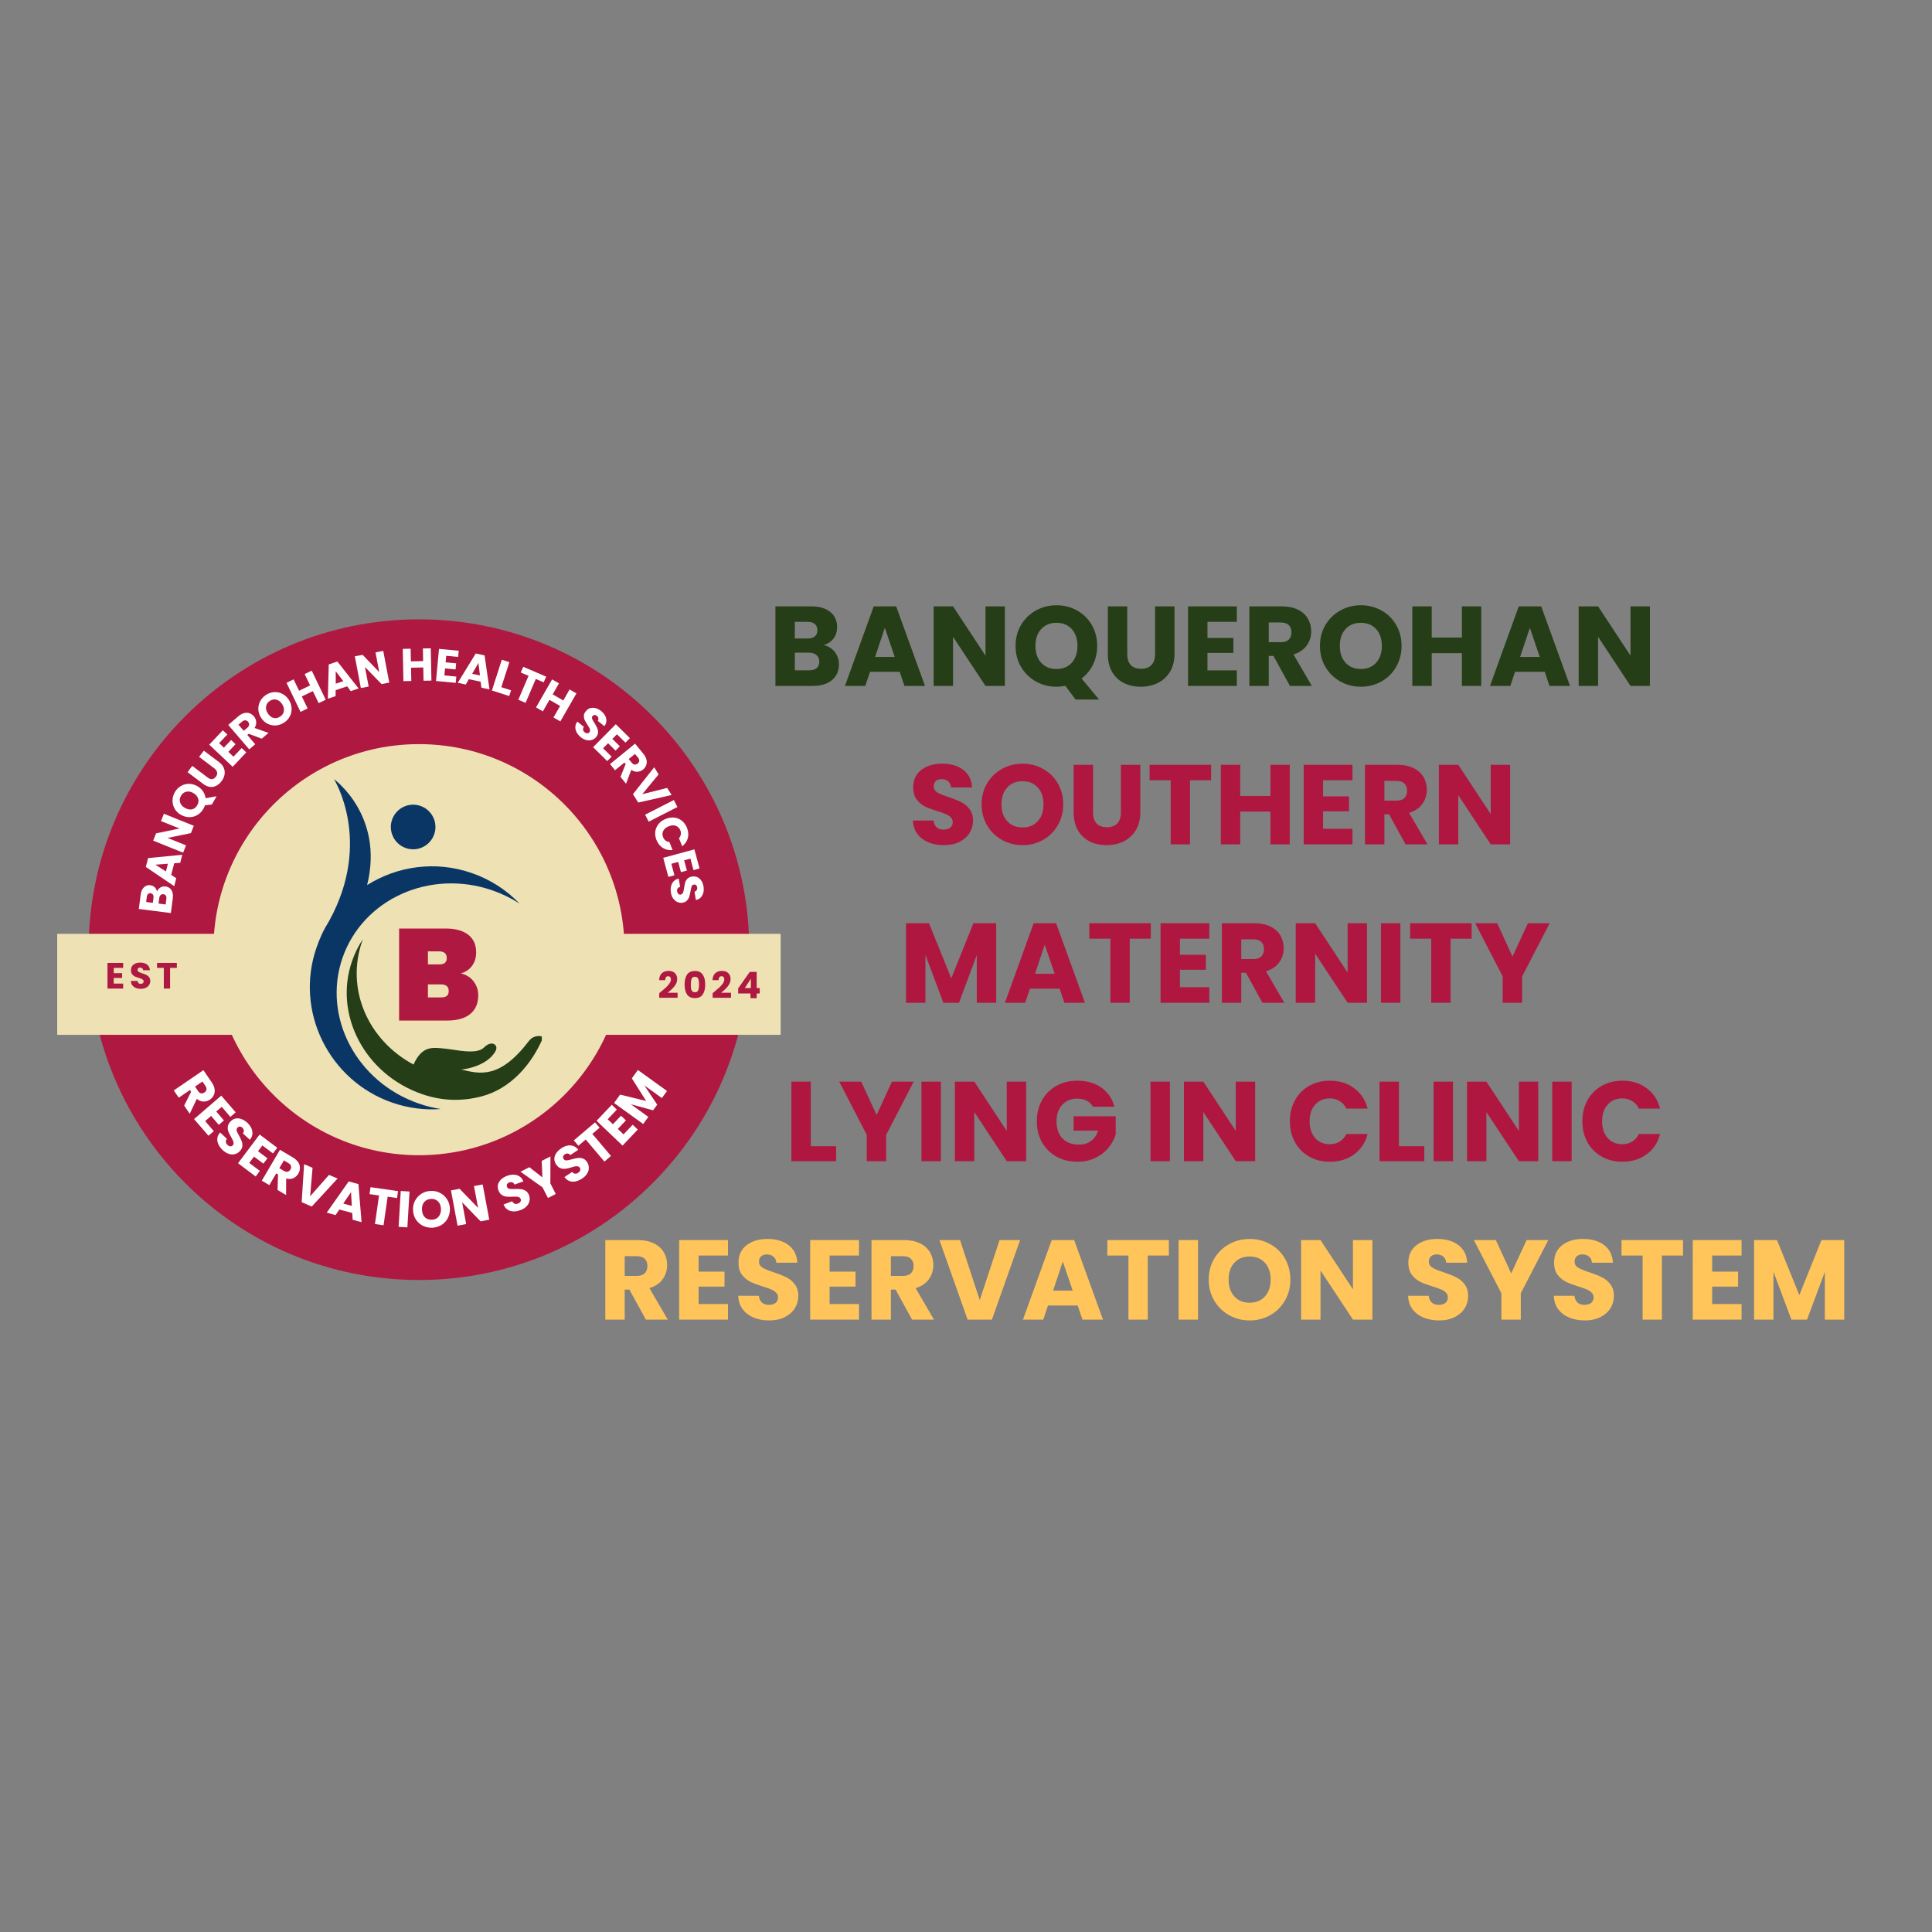 <svg xmlns="http://www.w3.org/2000/svg" xmlns:xlink="http://www.w3.org/1999/xlink" width="500" zoomAndPan="magnify" viewBox="0 0 375 375" height="500" preserveAspectRatio="xMidYMid meet" version="1.0"><rect x="0" y="0" width="375" height="375" fill="#808080" stroke="none"/><defs><g/><clipPath id="b6077cceb2"><path d="M 17.203 120.215 L 145.434 120.215 L 145.434 248.445 L 17.203 248.445 Z M 17.203 120.215 " clip-rule="nonzero"/></clipPath><clipPath id="f3ca7c3b2a"><path d="M 81.32 120.215 C 45.91 120.215 17.203 148.922 17.203 184.332 C 17.203 219.742 45.91 248.445 81.32 248.445 C 116.73 248.445 145.434 219.742 145.434 184.332 C 145.434 148.922 116.73 120.215 81.32 120.215 Z M 81.32 120.215 " clip-rule="nonzero"/></clipPath><clipPath id="d43ff56722"><path d="M 41.422 144.434 L 121.215 144.434 L 121.215 224.227 L 41.422 224.227 Z M 41.422 144.434 " clip-rule="nonzero"/></clipPath><clipPath id="4bb58092c4"><path d="M 81.32 144.434 C 59.285 144.434 41.422 162.297 41.422 184.332 C 41.422 206.363 59.285 224.227 81.32 224.227 C 103.355 224.227 121.215 206.363 121.215 184.332 C 121.215 162.297 103.355 144.434 81.32 144.434 Z M 81.32 144.434 " clip-rule="nonzero"/></clipPath><clipPath id="c4d04890e7"><path d="M 11.105 181.258 L 151.535 181.258 L 151.535 200.859 L 11.105 200.859 Z M 11.105 181.258 " clip-rule="nonzero"/></clipPath><clipPath id="416c7461e9"><path d="M 60 151.215 L 101 151.215 L 101 215.715 L 60 215.715 Z M 60 151.215 " clip-rule="nonzero"/></clipPath><clipPath id="4ae5c5f716"><path d="M 67 182 L 105.164 182 L 105.164 214 L 67 214 Z M 67 182 " clip-rule="nonzero"/></clipPath></defs><g clip-path="url(#b6077cceb2)"><g clip-path="url(#f3ca7c3b2a)"><path fill="#af1840" d="M 17.203 120.215 L 145.434 120.215 L 145.434 248.445 L 17.203 248.445 Z M 17.203 120.215 " fill-opacity="1" fill-rule="nonzero"/></g></g><g clip-path="url(#d43ff56722)"><g clip-path="url(#4bb58092c4)"><path fill="#eee2b5" d="M 41.422 144.434 L 121.215 144.434 L 121.215 224.227 L 41.422 224.227 Z M 41.422 144.434 " fill-opacity="1" fill-rule="nonzero"/></g></g><g clip-path="url(#c4d04890e7)"><path fill="#eee2b5" d="M 11.105 181.258 L 151.527 181.258 L 151.527 200.859 L 11.105 200.859 Z M 11.105 181.258 " fill-opacity="1" fill-rule="nonzero"/></g><g fill="#ffffff" fill-opacity="1"><g transform="translate(33.387, 211.154)"><g><path d="M 2.359 3.438 L 3.703 0.766 L 3.484 0.422 L 1.312 1.906 L 0.344 0.5 L 6.094 -3.438 L 7.703 -1.078 C 8.016 -0.617 8.203 -0.18 8.266 0.234 C 8.328 0.66 8.273 1.051 8.109 1.406 C 7.941 1.758 7.691 2.051 7.359 2.281 C 6.961 2.551 6.539 2.676 6.094 2.656 C 5.656 2.645 5.227 2.473 4.812 2.141 L 3.438 5.031 Z M 4.469 -0.25 L 5.062 0.625 C 5.227 0.875 5.422 1.02 5.641 1.062 C 5.859 1.102 6.078 1.047 6.297 0.891 C 6.523 0.734 6.656 0.547 6.688 0.328 C 6.727 0.117 6.664 -0.109 6.5 -0.359 L 5.906 -1.234 Z M 4.469 -0.25 "/></g></g></g><g fill="#ffffff" fill-opacity="1"><g transform="translate(37.275, 216.743)"><g><path d="M 5.766 -1.906 L 4.703 -1 L 6.188 0.734 L 5.188 1.594 L 3.703 -0.141 L 2.547 0.859 L 4.219 2.812 L 3.188 3.703 L 0.391 0.469 L 5.672 -4.078 L 8.469 -0.844 L 7.438 0.047 Z M 5.766 -1.906 "/></g></g></g><g fill="#ffffff" fill-opacity="1"><g transform="translate(40.994, 221.061)"><g><path d="M 2.25 2.188 C 1.875 1.844 1.594 1.473 1.406 1.078 C 1.219 0.68 1.145 0.281 1.188 -0.125 C 1.238 -0.531 1.422 -0.906 1.734 -1.25 L 3.047 -0.016 C 2.891 0.191 2.82 0.395 2.844 0.594 C 2.863 0.801 2.969 0.988 3.156 1.156 C 3.332 1.332 3.516 1.426 3.703 1.438 C 3.891 1.457 4.051 1.395 4.188 1.25 C 4.301 1.125 4.352 0.977 4.344 0.812 C 4.344 0.656 4.301 0.488 4.219 0.312 C 4.145 0.145 4.031 -0.078 3.875 -0.359 C 3.633 -0.766 3.457 -1.113 3.344 -1.406 C 3.227 -1.707 3.188 -2.023 3.219 -2.359 C 3.258 -2.703 3.426 -3.035 3.719 -3.359 C 4.164 -3.828 4.688 -4.035 5.281 -3.984 C 5.875 -3.93 6.453 -3.648 7.016 -3.141 C 7.578 -2.609 7.898 -2.047 7.984 -1.453 C 8.078 -0.867 7.914 -0.328 7.5 0.172 L 6.141 -1.078 C 6.297 -1.254 6.359 -1.441 6.328 -1.641 C 6.305 -1.836 6.211 -2.016 6.047 -2.172 C 5.891 -2.316 5.727 -2.391 5.562 -2.391 C 5.395 -2.398 5.238 -2.328 5.094 -2.172 C 4.938 -2.004 4.891 -1.801 4.953 -1.562 C 5.023 -1.332 5.18 -1.016 5.422 -0.609 C 5.641 -0.191 5.805 0.16 5.922 0.453 C 6.035 0.742 6.078 1.055 6.047 1.391 C 6.016 1.734 5.859 2.055 5.578 2.359 C 5.305 2.648 4.984 2.848 4.609 2.953 C 4.234 3.055 3.836 3.039 3.422 2.906 C 3.016 2.781 2.625 2.539 2.25 2.188 Z M 2.25 2.188 "/></g></g></g><g fill="#ffffff" fill-opacity="1"><g transform="translate(45.719, 225.424)"><g><path d="M 5.203 -3.094 L 4.359 -1.969 L 6.188 -0.609 L 5.406 0.438 L 3.578 -0.922 L 2.656 0.297 L 4.719 1.844 L 3.906 2.938 L 0.484 0.359 L 4.672 -5.219 L 8.094 -2.641 L 7.266 -1.547 Z M 5.203 -3.094 "/></g></g></g><g fill="#ffffff" fill-opacity="1"><g transform="translate(50.279, 228.861)"><g><path d="M 3.594 2.109 L 3.688 -0.906 L 3.344 -1.109 L 2 1.172 L 0.531 0.312 L 4.062 -5.688 L 6.516 -4.234 C 6.992 -3.953 7.352 -3.633 7.594 -3.281 C 7.832 -2.926 7.945 -2.551 7.938 -2.156 C 7.938 -1.77 7.832 -1.406 7.625 -1.062 C 7.383 -0.656 7.062 -0.359 6.656 -0.172 C 6.25 0.004 5.785 0.023 5.266 -0.109 L 5.25 3.094 Z M 3.938 -2.125 L 4.844 -1.578 C 5.102 -1.43 5.344 -1.383 5.562 -1.438 C 5.781 -1.488 5.957 -1.629 6.094 -1.859 C 6.227 -2.098 6.266 -2.32 6.203 -2.531 C 6.148 -2.75 5.992 -2.93 5.734 -3.078 L 4.828 -3.625 Z M 3.938 -2.125 "/></g></g></g><g fill="#ffffff" fill-opacity="1"><g transform="translate(56.197, 232.345)"><g><path d="M 9.328 -3.594 L 4.312 1.844 L 2.359 1 L 2.828 -6.375 L 4.469 -5.672 L 4 -0.141 L 7.656 -4.297 Z M 9.328 -3.594 "/></g></g></g><g fill="#ffffff" fill-opacity="1"><g transform="translate(63.258, 235.33)"><g><path d="M 5.109 0.109 L 2.609 -0.562 L 1.875 0.516 L 0.156 0.047 L 4.422 -6.016 L 6.312 -5.5 L 6.922 1.891 L 5.188 1.422 Z M 5.031 -1.266 L 4.875 -3.938 L 3.375 -1.719 Z M 5.031 -1.266 "/></g></g></g><g fill="#ffffff" fill-opacity="1"><g transform="translate(70.696, 237.29)"><g><path d="M 6.562 -6.094 L 6.375 -4.75 L 4.547 -5.016 L 3.75 0.531 L 2.078 0.297 L 2.875 -5.25 L 1.031 -5.516 L 1.219 -6.859 Z M 6.562 -6.094 "/></g></g></g><g fill="#ffffff" fill-opacity="1"><g transform="translate(76.758, 238.089)"><g><path d="M 2.734 -6.812 L 2.312 0.141 L 0.609 0.031 L 1.031 -6.922 Z M 2.734 -6.812 "/></g></g></g><g fill="#ffffff" fill-opacity="1"><g transform="translate(79.984, 238.391)"><g><path d="M 3.922 -0.094 C 3.266 -0.07 2.656 -0.195 2.094 -0.469 C 1.539 -0.75 1.086 -1.156 0.734 -1.688 C 0.391 -2.227 0.207 -2.844 0.188 -3.531 C 0.156 -4.207 0.289 -4.82 0.594 -5.375 C 0.895 -5.926 1.312 -6.367 1.844 -6.703 C 2.375 -7.035 2.969 -7.211 3.625 -7.234 C 4.281 -7.266 4.883 -7.133 5.438 -6.844 C 6 -6.562 6.445 -6.156 6.781 -5.625 C 7.125 -5.102 7.312 -4.504 7.344 -3.828 C 7.363 -3.141 7.227 -2.516 6.938 -1.953 C 6.645 -1.391 6.234 -0.945 5.703 -0.625 C 5.172 -0.301 4.578 -0.125 3.922 -0.094 Z M 3.859 -1.641 C 4.41 -1.66 4.844 -1.863 5.156 -2.25 C 5.477 -2.633 5.629 -3.133 5.609 -3.75 C 5.578 -4.363 5.391 -4.844 5.047 -5.188 C 4.703 -5.539 4.254 -5.707 3.703 -5.688 C 3.141 -5.664 2.691 -5.461 2.359 -5.078 C 2.035 -4.703 1.891 -4.207 1.922 -3.594 C 1.941 -2.969 2.129 -2.477 2.484 -2.125 C 2.836 -1.781 3.297 -1.617 3.859 -1.641 Z M 3.859 -1.641 "/></g></g></g><g fill="#ffffff" fill-opacity="1"><g transform="translate(88.218, 238.01)"><g><path d="M 6.75 -1.266 L 5.062 -0.953 L 1.484 -4.641 L 2.266 -0.422 L 0.594 -0.109 L -0.688 -6.953 L 0.984 -7.266 L 4.578 -3.562 L 3.781 -7.797 L 5.469 -8.109 Z M 6.75 -1.266 "/></g></g></g><g fill="#ffffff" fill-opacity="1"><g transform="translate(95.796, 236.462)"><g/></g></g><g fill="#ffffff" fill-opacity="1"><g transform="translate(98.065, 235.895)"><g><path d="M 2.969 -1.016 C 2.488 -0.836 2.031 -0.754 1.594 -0.766 C 1.156 -0.773 0.766 -0.895 0.422 -1.125 C 0.086 -1.352 -0.16 -1.68 -0.328 -2.109 L 1.359 -2.734 C 1.473 -2.492 1.625 -2.336 1.812 -2.266 C 2 -2.191 2.211 -2.195 2.453 -2.281 C 2.68 -2.363 2.848 -2.484 2.953 -2.641 C 3.055 -2.805 3.07 -2.984 3 -3.172 C 2.938 -3.328 2.832 -3.441 2.688 -3.516 C 2.539 -3.586 2.375 -3.625 2.188 -3.625 C 2 -3.633 1.742 -3.633 1.422 -3.625 C 0.953 -3.594 0.555 -3.594 0.234 -3.625 C -0.078 -3.656 -0.375 -3.766 -0.656 -3.953 C -0.945 -4.141 -1.164 -4.438 -1.312 -4.844 C -1.539 -5.457 -1.492 -6.016 -1.172 -6.516 C -0.859 -7.023 -0.348 -7.41 0.359 -7.672 C 1.086 -7.93 1.734 -7.969 2.297 -7.781 C 2.859 -7.602 3.27 -7.207 3.531 -6.594 L 1.797 -5.969 C 1.711 -6.176 1.578 -6.316 1.391 -6.391 C 1.203 -6.461 1 -6.457 0.781 -6.375 C 0.582 -6.312 0.441 -6.203 0.359 -6.047 C 0.273 -5.898 0.27 -5.727 0.344 -5.531 C 0.426 -5.312 0.586 -5.18 0.828 -5.141 C 1.078 -5.098 1.438 -5.086 1.906 -5.109 C 2.375 -5.129 2.766 -5.117 3.078 -5.078 C 3.391 -5.047 3.688 -4.938 3.969 -4.75 C 4.258 -4.57 4.477 -4.289 4.625 -3.906 C 4.758 -3.531 4.785 -3.156 4.703 -2.781 C 4.629 -2.406 4.441 -2.062 4.141 -1.75 C 3.848 -1.438 3.457 -1.191 2.969 -1.016 Z M 2.969 -1.016 "/></g></g></g><g fill="#ffffff" fill-opacity="1"><g transform="translate(104.139, 233.662)"><g><path d="M 2.703 -9.203 L 2.688 -3.969 L 3.734 -1.906 L 2.219 -1.125 L 1.172 -3.188 L -3.109 -6.234 L -1.391 -7.109 L 1.141 -5.125 L 1 -8.328 Z M 2.703 -9.203 "/></g></g></g><g fill="#ffffff" fill-opacity="1"><g transform="translate(110.381, 230.437)"><g><path d="M 2.641 -1.703 C 2.211 -1.422 1.785 -1.227 1.359 -1.125 C 0.93 -1.031 0.523 -1.055 0.141 -1.203 C -0.234 -1.348 -0.555 -1.602 -0.828 -1.969 L 0.672 -2.969 C 0.836 -2.77 1.02 -2.656 1.219 -2.625 C 1.426 -2.602 1.633 -2.66 1.844 -2.797 C 2.051 -2.941 2.18 -3.098 2.234 -3.266 C 2.297 -3.441 2.27 -3.617 2.156 -3.797 C 2.062 -3.93 1.93 -4.016 1.766 -4.047 C 1.609 -4.078 1.438 -4.078 1.25 -4.047 C 1.07 -4.016 0.828 -3.945 0.516 -3.844 C 0.066 -3.707 -0.312 -3.617 -0.625 -3.578 C -0.938 -3.535 -1.254 -3.57 -1.578 -3.688 C -1.898 -3.801 -2.18 -4.039 -2.422 -4.406 C -2.785 -4.938 -2.875 -5.484 -2.688 -6.047 C -2.508 -6.617 -2.102 -7.113 -1.469 -7.531 C -0.832 -7.969 -0.219 -8.16 0.375 -8.109 C 0.977 -8.066 1.473 -7.785 1.859 -7.266 L 0.328 -6.234 C 0.191 -6.41 0.023 -6.508 -0.172 -6.531 C -0.367 -6.562 -0.566 -6.508 -0.766 -6.375 C -0.93 -6.258 -1.035 -6.117 -1.078 -5.953 C -1.117 -5.797 -1.082 -5.633 -0.969 -5.469 C -0.844 -5.281 -0.656 -5.191 -0.406 -5.203 C -0.164 -5.223 0.176 -5.297 0.625 -5.422 C 1.082 -5.547 1.469 -5.629 1.781 -5.672 C 2.094 -5.711 2.41 -5.68 2.734 -5.578 C 3.055 -5.473 3.332 -5.242 3.562 -4.891 C 3.781 -4.566 3.895 -4.211 3.906 -3.828 C 3.926 -3.441 3.828 -3.062 3.609 -2.688 C 3.391 -2.32 3.066 -1.992 2.641 -1.703 Z M 2.641 -1.703 "/></g></g></g><g fill="#ffffff" fill-opacity="1"><g transform="translate(115.718, 226.821)"><g><path d="M -0.219 -8.969 L 0.672 -7.938 L -0.75 -6.734 L 2.875 -2.453 L 1.594 -1.359 L -2.031 -5.641 L -3.453 -4.438 L -4.344 -5.469 Z M -0.219 -8.969 "/></g></g></g><g fill="#ffffff" fill-opacity="1"><g transform="translate(120.415, 222.795)"><g><path d="M -2.469 -5.547 L -1.453 -4.578 L 0.125 -6.234 L 1.078 -5.328 L -0.5 -3.672 L 0.609 -2.609 L 2.391 -4.484 L 3.375 -3.547 L 0.422 -0.438 L -4.625 -5.25 L -1.672 -8.359 L -0.688 -7.422 Z M -2.469 -5.547 "/></g></g></g><g fill="#ffffff" fill-opacity="1"><g transform="translate(124.483, 218.667)"><g><path d="M -0.672 -10.984 L 4.984 -6.906 L 3.984 -5.531 L 0.594 -7.984 L 3.078 -4.25 L 2.281 -3.156 L -2.031 -4.328 L 1.359 -1.875 L 0.359 -0.5 L -5.297 -4.578 L -4.125 -6.203 L 0.938 -4.969 L -1.844 -9.359 Z M -0.672 -10.984 "/></g></g></g><g fill="#ffffff" fill-opacity="1"><g transform="translate(33.103, 177.773)"><g><path d="M -2.641 -4.719 C -2.504 -5.062 -2.285 -5.32 -1.984 -5.5 C -1.68 -5.688 -1.348 -5.758 -0.984 -5.719 C -0.473 -5.645 -0.086 -5.41 0.172 -5.016 C 0.43 -4.617 0.52 -4.094 0.438 -3.438 L 0.062 -0.547 L -6.156 -1.344 L -5.797 -4.141 C -5.711 -4.773 -5.5 -5.25 -5.156 -5.562 C -4.82 -5.883 -4.41 -6.016 -3.922 -5.953 C -3.555 -5.898 -3.266 -5.758 -3.047 -5.531 C -2.828 -5.312 -2.691 -5.039 -2.641 -4.719 Z M -3.438 -2.531 L -3.312 -3.516 C -3.281 -3.766 -3.312 -3.961 -3.406 -4.109 C -3.5 -4.266 -3.648 -4.359 -3.859 -4.391 C -4.078 -4.41 -4.25 -4.359 -4.375 -4.234 C -4.5 -4.117 -4.578 -3.938 -4.609 -3.688 L -4.734 -2.703 Z M -0.812 -3.328 C -0.781 -3.586 -0.812 -3.789 -0.906 -3.938 C -1.008 -4.094 -1.172 -4.18 -1.391 -4.203 C -1.609 -4.234 -1.785 -4.18 -1.922 -4.047 C -2.066 -3.922 -2.156 -3.734 -2.188 -3.484 L -2.328 -2.391 L -0.953 -2.219 Z M -0.812 -3.328 "/></g></g></g><g fill="#ffffff" fill-opacity="1"><g transform="translate(33.789, 172.148)"><g><path d="M 0.031 -4.594 L -0.562 -2.328 L 0.422 -1.688 L 0.031 -0.141 L -5.484 -3.875 L -5.047 -5.594 L 1.594 -6.234 L 1.188 -4.672 Z M -1.203 -4.5 L -3.625 -4.312 L -1.578 -3 Z M -1.203 -4.5 "/></g></g></g><g fill="#ffffff" fill-opacity="1"><g transform="translate(35.341, 166)"><g><path d="M 2.281 -5.719 L 1.719 -4.297 L -2.812 -3.359 L 0.766 -1.922 L 0.203 -0.5 L -5.609 -2.828 L -5.047 -4.25 L -0.484 -5.188 L -4.094 -6.625 L -3.531 -8.047 Z M 2.281 -5.719 "/></g></g></g><g fill="#ffffff" fill-opacity="1"><g transform="translate(37.719, 159.984)"><g><path d="M 3.406 -3.828 L 2.062 -3.672 C 1.988 -3.441 1.895 -3.227 1.781 -3.031 C 1.488 -2.508 1.102 -2.102 0.625 -1.812 C 0.145 -1.52 -0.375 -1.375 -0.938 -1.375 C -1.508 -1.375 -2.066 -1.523 -2.609 -1.828 C -3.129 -2.117 -3.531 -2.508 -3.812 -3 C -4.094 -3.488 -4.234 -4.016 -4.234 -4.578 C -4.234 -5.141 -4.086 -5.68 -3.797 -6.203 C -3.504 -6.711 -3.113 -7.113 -2.625 -7.406 C -2.145 -7.695 -1.625 -7.844 -1.062 -7.844 C -0.5 -7.844 0.039 -7.695 0.562 -7.406 C 1.039 -7.133 1.414 -6.789 1.688 -6.375 C 1.957 -5.969 2.129 -5.523 2.203 -5.047 L 4.328 -5.438 Z M -1.828 -3.172 C -1.336 -2.891 -0.875 -2.797 -0.438 -2.891 C -0.008 -2.992 0.328 -3.27 0.578 -3.719 C 0.828 -4.145 0.879 -4.57 0.734 -5 C 0.586 -5.438 0.273 -5.789 -0.203 -6.062 C -0.68 -6.332 -1.133 -6.414 -1.562 -6.312 C -2 -6.207 -2.344 -5.941 -2.594 -5.516 C -2.844 -5.066 -2.895 -4.629 -2.75 -4.203 C -2.613 -3.785 -2.305 -3.441 -1.828 -3.172 Z M -1.828 -3.172 "/></g></g></g><g fill="#ffffff" fill-opacity="1"><g transform="translate(41.08, 154.078)"><g><path d="M -3.766 -5.422 L -0.766 -3.156 C -0.473 -2.926 -0.191 -2.82 0.078 -2.844 C 0.359 -2.875 0.602 -3.031 0.812 -3.312 C 1.031 -3.594 1.113 -3.867 1.062 -4.141 C 1.02 -4.422 0.852 -4.676 0.562 -4.906 L -2.438 -7.172 L -1.516 -8.375 L 1.469 -6.125 C 1.914 -5.781 2.219 -5.398 2.375 -4.984 C 2.539 -4.566 2.582 -4.141 2.5 -3.703 C 2.414 -3.266 2.223 -2.848 1.922 -2.453 C 1.629 -2.055 1.285 -1.758 0.891 -1.562 C 0.504 -1.363 0.094 -1.289 -0.344 -1.344 C -0.789 -1.406 -1.238 -1.609 -1.688 -1.953 L -4.672 -4.203 Z M -3.766 -5.422 "/></g></g></g><g fill="#ffffff" fill-opacity="1"><g transform="translate(44.785, 149.226)"><g><path d="M -2.25 -4.984 L -1.328 -4.109 L 0.078 -5.594 L 0.938 -4.781 L -0.469 -3.297 L 0.531 -2.359 L 2.125 -4.031 L 3.016 -3.188 L 0.375 -0.391 L -4.172 -4.688 L -1.531 -7.484 L -0.656 -6.656 Z M -2.25 -4.984 "/></g></g></g><g fill="#ffffff" fill-opacity="1"><g transform="translate(47.959, 145.817)"><g><path d="M 2.844 -2.438 L 0.312 -3.391 L 0.047 -3.156 L 1.578 -1.359 L 0.422 -0.359 L -3.656 -5.109 L -1.719 -6.766 C -1.332 -7.098 -0.953 -7.312 -0.578 -7.406 C -0.203 -7.5 0.145 -7.488 0.469 -7.375 C 0.789 -7.258 1.07 -7.066 1.312 -6.797 C 1.582 -6.473 1.734 -6.109 1.766 -5.703 C 1.805 -5.305 1.703 -4.91 1.453 -4.516 L 4.156 -3.562 Z M -0.656 -3.969 L 0.062 -4.578 C 0.27 -4.754 0.379 -4.941 0.391 -5.141 C 0.41 -5.348 0.344 -5.547 0.188 -5.734 C 0.031 -5.898 -0.145 -5.988 -0.344 -6 C -0.539 -6.02 -0.742 -5.941 -0.953 -5.766 L -1.672 -5.156 Z M -0.656 -3.969 "/></g></g></g><g fill="#ffffff" fill-opacity="1"><g transform="translate(52.176, 142.136)"><g><path d="M 2.969 -1.891 C 2.469 -1.555 1.938 -1.367 1.375 -1.328 C 0.82 -1.297 0.289 -1.398 -0.219 -1.641 C -0.727 -1.891 -1.148 -2.273 -1.484 -2.797 C -1.816 -3.297 -2 -3.832 -2.031 -4.406 C -2.062 -4.977 -1.945 -5.508 -1.688 -6 C -1.438 -6.5 -1.062 -6.914 -0.562 -7.25 C -0.062 -7.57 0.461 -7.754 1.016 -7.797 C 1.578 -7.836 2.109 -7.727 2.609 -7.469 C 3.117 -7.207 3.539 -6.828 3.875 -6.328 C 4.207 -5.805 4.391 -5.266 4.422 -4.703 C 4.453 -4.141 4.344 -3.609 4.094 -3.109 C 3.844 -2.617 3.469 -2.211 2.969 -1.891 Z M 2.203 -3.047 C 2.617 -3.316 2.859 -3.672 2.922 -4.109 C 2.992 -4.555 2.879 -5.016 2.578 -5.484 C 2.273 -5.941 1.906 -6.223 1.469 -6.328 C 1.039 -6.441 0.617 -6.363 0.203 -6.094 C -0.223 -5.812 -0.469 -5.445 -0.531 -5 C -0.602 -4.562 -0.488 -4.113 -0.188 -3.656 C 0.125 -3.188 0.492 -2.895 0.922 -2.781 C 1.348 -2.676 1.773 -2.766 2.203 -3.047 Z M 2.203 -3.047 "/></g></g></g><g fill="#ffffff" fill-opacity="1"><g transform="translate(57.833, 138.412)"><g><path d="M 2.672 -8.234 L 5.391 -2.594 L 4.016 -1.938 L 2.891 -4.266 L 0.75 -3.234 L 1.875 -0.906 L 0.5 -0.234 L -2.219 -5.875 L -0.844 -6.547 L 0.219 -4.344 L 2.359 -5.375 L 1.297 -7.578 Z M 2.672 -8.234 "/></g></g></g><g fill="#ffffff" fill-opacity="1"><g transform="translate(63.496, 135.666)"><g><path d="M 3.891 -2.453 L 1.656 -1.703 L 1.641 -0.547 L 0.141 -0.047 L 0.312 -6.703 L 1.984 -7.266 L 6.109 -2.031 L 4.578 -1.516 Z M 3.141 -3.453 L 1.672 -5.375 L 1.672 -2.969 Z M 3.141 -3.453 "/></g></g></g><g fill="#ffffff" fill-opacity="1"><g transform="translate(69.511, 133.653)"><g><path d="M 6.047 -1.156 L 4.547 -0.875 L 1.328 -4.188 L 2.047 -0.391 L 0.531 -0.109 L -0.641 -6.266 L 0.875 -6.547 L 4.094 -3.203 L 3.375 -7.031 L 4.875 -7.312 Z M 6.047 -1.156 "/></g></g></g><g fill="#ffffff" fill-opacity="1"><g transform="translate(75.994, 132.511)"><g/></g></g><g fill="#ffffff" fill-opacity="1"><g transform="translate(77.754, 132.226)"><g><path d="M 5.859 -6.391 L 5.984 -0.125 L 4.453 -0.094 L 4.406 -2.672 L 2.031 -2.625 L 2.078 -0.047 L 0.547 -0.016 L 0.422 -6.281 L 1.953 -6.312 L 2 -3.859 L 4.375 -3.906 L 4.328 -6.359 Z M 5.859 -6.391 "/></g></g></g><g fill="#ffffff" fill-opacity="1"><g transform="translate(84.084, 132.135)"><g><path d="M 2.531 -4.844 L 2.406 -3.578 L 4.453 -3.391 L 4.344 -2.203 L 2.297 -2.391 L 2.172 -1.031 L 4.484 -0.812 L 4.375 0.406 L 0.547 0.047 L 1.125 -6.188 L 4.953 -5.828 L 4.844 -4.625 Z M 2.531 -4.844 "/></g></g></g><g fill="#ffffff" fill-opacity="1"><g transform="translate(88.711, 132.502)"><g><path d="M 4.578 -0.188 L 2.281 -0.672 L 1.703 0.359 L 0.141 0.031 L 3.625 -5.656 L 5.344 -5.297 L 6.297 1.312 L 4.734 0.984 Z M 4.453 -1.406 L 4.141 -3.812 L 2.938 -1.719 Z M 4.453 -1.406 "/></g></g></g><g fill="#ffffff" fill-opacity="1"><g transform="translate(94.963, 133.852)"><g><path d="M 2.344 -0.469 L 4.234 0.141 L 3.875 1.25 L 0.516 0.172 L 2.438 -5.797 L 3.906 -5.328 Z M 2.344 -0.469 "/></g></g></g><g fill="#ffffff" fill-opacity="1"><g transform="translate(98.888, 135.082)"><g><path d="M 7.125 -3.75 L 6.641 -2.641 L 5.109 -3.297 L 3.125 1.344 L 1.719 0.734 L 3.703 -3.906 L 2.188 -4.547 L 2.672 -5.656 Z M 7.125 -3.75 "/></g></g></g><g fill="#ffffff" fill-opacity="1"><g transform="translate(103.572, 137.043)"><g><path d="M 8.312 -2.453 L 5.188 2.984 L 3.859 2.219 L 5.141 -0.016 L 3.078 -1.203 L 1.797 1.031 L 0.469 0.266 L 3.594 -5.172 L 4.922 -4.406 L 3.703 -2.266 L 5.766 -1.078 L 6.984 -3.219 Z M 8.312 -2.453 "/></g></g></g><g fill="#ffffff" fill-opacity="1"><g transform="translate(109.073, 140.314)"><g/></g></g><g fill="#ffffff" fill-opacity="1"><g transform="translate(110.595, 141.282)"><g><path d="M 2.141 1.812 C 1.785 1.52 1.516 1.203 1.328 0.859 C 1.148 0.523 1.066 0.176 1.078 -0.188 C 1.086 -0.551 1.219 -0.895 1.469 -1.219 L 2.734 -0.203 C 2.609 -0.004 2.555 0.18 2.578 0.359 C 2.598 0.535 2.695 0.695 2.875 0.844 C 3.051 0.977 3.223 1.047 3.391 1.047 C 3.555 1.055 3.695 0.988 3.812 0.844 C 3.914 0.719 3.957 0.582 3.938 0.438 C 3.926 0.289 3.879 0.145 3.797 0 C 3.723 -0.145 3.602 -0.336 3.438 -0.578 C 3.207 -0.922 3.031 -1.223 2.906 -1.484 C 2.789 -1.742 2.734 -2.023 2.734 -2.328 C 2.742 -2.641 2.867 -2.941 3.109 -3.234 C 3.473 -3.691 3.926 -3.914 4.469 -3.906 C 5.008 -3.906 5.547 -3.695 6.078 -3.281 C 6.617 -2.832 6.945 -2.348 7.062 -1.828 C 7.176 -1.305 7.062 -0.805 6.719 -0.328 L 5.438 -1.359 C 5.551 -1.523 5.586 -1.695 5.547 -1.875 C 5.516 -2.051 5.422 -2.203 5.266 -2.328 C 5.117 -2.453 4.969 -2.508 4.812 -2.5 C 4.664 -2.5 4.535 -2.43 4.422 -2.297 C 4.297 -2.141 4.27 -1.953 4.344 -1.734 C 4.426 -1.523 4.586 -1.242 4.828 -0.891 C 5.047 -0.523 5.211 -0.219 5.328 0.031 C 5.441 0.289 5.492 0.566 5.484 0.859 C 5.484 1.16 5.367 1.457 5.141 1.75 C 4.91 2.031 4.633 2.223 4.312 2.328 C 3.988 2.441 3.641 2.457 3.266 2.375 C 2.891 2.301 2.516 2.113 2.141 1.812 Z M 2.141 1.812 "/></g></g></g><g fill="#ffffff" fill-opacity="1"><g transform="translate(114.731, 144.634)"><g><path d="M 5.016 -2.109 L 4.125 -1.219 L 5.578 0.219 L 4.75 1.062 L 3.297 -0.375 L 2.328 0.609 L 3.984 2.234 L 3.125 3.094 L 0.391 0.391 L 4.797 -4.062 L 7.531 -1.359 L 6.672 -0.484 Z M 5.016 -2.109 "/></g></g></g><g fill="#ffffff" fill-opacity="1"><g transform="translate(118.063, 147.889)"><g><path d="M 2.375 2.906 L 3.375 0.406 L 3.141 0.125 L 1.312 1.609 L 0.344 0.422 L 5.203 -3.547 L 6.828 -1.562 C 7.141 -1.176 7.336 -0.789 7.422 -0.406 C 7.504 -0.031 7.484 0.316 7.359 0.641 C 7.234 0.973 7.031 1.254 6.75 1.484 C 6.426 1.742 6.062 1.883 5.656 1.906 C 5.25 1.926 4.852 1.805 4.469 1.547 L 3.453 4.234 Z M 3.969 -0.562 L 4.578 0.172 C 4.742 0.379 4.926 0.492 5.125 0.516 C 5.32 0.535 5.52 0.469 5.719 0.312 C 5.895 0.164 5.992 -0.004 6.016 -0.203 C 6.035 -0.398 5.961 -0.602 5.797 -0.812 L 5.188 -1.547 Z M 3.969 -0.562 "/></g></g></g><g fill="#ffffff" fill-opacity="1"><g transform="translate(121.634, 152.213)"><g><path d="M 8.734 2.094 L 2.25 3.562 L 1.219 1.938 L 5.344 -3.281 L 6.203 -1.906 L 3.031 1.938 L 7.859 0.719 Z M 8.734 2.094 "/></g></g></g><g fill="#ffffff" fill-opacity="1"><g transform="translate(124.967, 157.644)"><g><path d="M 6.516 -1 L 0.938 1.844 L 0.25 0.484 L 5.828 -2.359 Z M 6.516 -1 "/></g></g></g><g fill="#ffffff" fill-opacity="1"><g transform="translate(126.194, 159.821)"><g><path d="M 3.031 -0.875 C 3.602 -1.102 4.16 -1.188 4.703 -1.125 C 5.254 -1.062 5.742 -0.852 6.172 -0.5 C 6.598 -0.156 6.922 0.289 7.141 0.844 C 7.422 1.539 7.477 2.207 7.312 2.844 C 7.145 3.477 6.781 4.008 6.219 4.438 L 5.594 2.875 C 5.789 2.656 5.91 2.41 5.953 2.141 C 5.992 1.879 5.961 1.613 5.859 1.344 C 5.68 0.914 5.391 0.625 4.984 0.469 C 4.578 0.32 4.117 0.352 3.609 0.562 C 3.098 0.758 2.742 1.051 2.547 1.438 C 2.348 1.832 2.336 2.242 2.516 2.672 C 2.617 2.941 2.773 3.16 2.984 3.328 C 3.203 3.492 3.453 3.586 3.734 3.609 L 4.359 5.172 C 3.66 5.242 3.031 5.109 2.469 4.766 C 1.914 4.422 1.5 3.898 1.219 3.203 C 1 2.648 0.926 2.098 1 1.547 C 1.082 1.004 1.297 0.52 1.641 0.094 C 1.992 -0.332 2.457 -0.656 3.031 -0.875 Z M 3.031 -0.875 "/></g></g></g><g fill="#ffffff" fill-opacity="1"><g transform="translate(128.592, 165.971)"><g><path d="M 5.422 0.688 L 4.203 1.016 L 4.734 3 L 3.578 3.312 L 3.047 1.328 L 1.719 1.688 L 2.312 3.922 L 1.141 4.234 L 0.141 0.531 L 6.188 -1.109 L 7.188 2.594 L 6.016 2.922 Z M 5.422 0.688 "/></g></g></g><g fill="#ffffff" fill-opacity="1"><g transform="translate(129.836, 170.465)"><g><path d="M 0.391 2.797 C 0.316 2.336 0.328 1.914 0.422 1.531 C 0.516 1.156 0.688 0.836 0.938 0.578 C 1.188 0.316 1.508 0.148 1.906 0.078 L 2.172 1.672 C 1.953 1.723 1.789 1.828 1.688 1.984 C 1.582 2.141 1.551 2.332 1.594 2.562 C 1.625 2.77 1.703 2.93 1.828 3.047 C 1.953 3.16 2.109 3.203 2.297 3.172 C 2.441 3.148 2.555 3.078 2.641 2.953 C 2.723 2.828 2.785 2.688 2.828 2.531 C 2.867 2.375 2.91 2.148 2.953 1.859 C 3.016 1.453 3.082 1.109 3.156 0.828 C 3.238 0.555 3.383 0.312 3.594 0.094 C 3.812 -0.125 4.109 -0.266 4.484 -0.328 C 5.055 -0.422 5.539 -0.289 5.938 0.062 C 6.344 0.426 6.602 0.941 6.719 1.609 C 6.82 2.297 6.738 2.875 6.469 3.344 C 6.207 3.82 5.797 4.117 5.234 4.234 L 4.969 2.609 C 5.164 2.566 5.305 2.469 5.391 2.312 C 5.484 2.156 5.516 1.973 5.484 1.766 C 5.453 1.578 5.379 1.43 5.266 1.328 C 5.148 1.234 5.004 1.203 4.828 1.234 C 4.617 1.266 4.477 1.383 4.406 1.594 C 4.332 1.801 4.258 2.117 4.188 2.547 C 4.113 2.973 4.035 3.316 3.953 3.578 C 3.867 3.848 3.723 4.094 3.516 4.312 C 3.316 4.539 3.031 4.688 2.656 4.75 C 2.312 4.801 1.977 4.758 1.656 4.625 C 1.344 4.488 1.07 4.266 0.844 3.953 C 0.613 3.648 0.461 3.266 0.391 2.797 Z M 0.391 2.797 "/></g></g></g><g fill="#ffffff" fill-opacity="1"><g transform="translate(130.643, 175.798)"><g/></g></g><g fill="#af1840" fill-opacity="1"><g transform="translate(127.676, 193.749)"><g><path d="M 0.281 -0.969 C 0.438 -1.094 0.508 -1.156 0.5 -1.156 C 0.957 -1.531 1.32 -1.844 1.594 -2.094 C 1.863 -2.344 2.086 -2.598 2.266 -2.859 C 2.453 -3.129 2.547 -3.395 2.547 -3.656 C 2.547 -3.844 2.5 -3.988 2.406 -4.094 C 2.32 -4.207 2.188 -4.266 2 -4.266 C 1.82 -4.266 1.68 -4.195 1.578 -4.062 C 1.484 -3.926 1.438 -3.738 1.438 -3.5 L 0.266 -3.5 C 0.273 -3.895 0.359 -4.227 0.516 -4.5 C 0.68 -4.77 0.895 -4.969 1.156 -5.094 C 1.426 -5.227 1.727 -5.297 2.062 -5.297 C 2.625 -5.297 3.047 -5.148 3.328 -4.859 C 3.617 -4.566 3.766 -4.191 3.766 -3.734 C 3.766 -3.223 3.586 -2.75 3.234 -2.312 C 2.891 -1.883 2.453 -1.469 1.922 -1.062 L 3.844 -1.062 L 3.844 -0.078 L 0.281 -0.078 Z M 0.281 -0.969 "/></g></g></g><g fill="#af1840" fill-opacity="1"><g transform="translate(132.571, 193.749)"><g><path d="M 0.312 -2.656 C 0.312 -3.469 0.469 -4.109 0.781 -4.578 C 1.102 -5.047 1.613 -5.281 2.312 -5.281 C 3.008 -5.281 3.516 -5.047 3.828 -4.578 C 4.148 -4.109 4.312 -3.469 4.312 -2.656 C 4.312 -1.832 4.148 -1.188 3.828 -0.719 C 3.516 -0.25 3.008 -0.016 2.312 -0.016 C 1.613 -0.016 1.102 -0.25 0.781 -0.719 C 0.469 -1.188 0.312 -1.832 0.312 -2.656 Z M 3.109 -2.656 C 3.109 -3.133 3.055 -3.504 2.953 -3.766 C 2.848 -4.023 2.633 -4.156 2.312 -4.156 C 1.988 -4.156 1.773 -4.023 1.672 -3.766 C 1.566 -3.504 1.516 -3.133 1.516 -2.656 C 1.516 -2.332 1.531 -2.066 1.562 -1.859 C 1.602 -1.648 1.68 -1.477 1.797 -1.344 C 1.91 -1.219 2.082 -1.156 2.312 -1.156 C 2.539 -1.156 2.711 -1.219 2.828 -1.344 C 2.941 -1.477 3.016 -1.648 3.047 -1.859 C 3.086 -2.066 3.109 -2.332 3.109 -2.656 Z M 3.109 -2.656 "/></g></g></g><g fill="#af1840" fill-opacity="1"><g transform="translate(138.04, 193.749)"><g><path d="M 0.281 -0.969 C 0.438 -1.094 0.508 -1.156 0.5 -1.156 C 0.957 -1.531 1.32 -1.844 1.594 -2.094 C 1.863 -2.344 2.086 -2.598 2.266 -2.859 C 2.453 -3.129 2.547 -3.395 2.547 -3.656 C 2.547 -3.844 2.5 -3.988 2.406 -4.094 C 2.32 -4.207 2.188 -4.266 2 -4.266 C 1.82 -4.266 1.68 -4.195 1.578 -4.062 C 1.484 -3.926 1.438 -3.738 1.438 -3.5 L 0.266 -3.5 C 0.273 -3.895 0.359 -4.227 0.516 -4.5 C 0.68 -4.77 0.895 -4.969 1.156 -5.094 C 1.426 -5.227 1.727 -5.297 2.062 -5.297 C 2.625 -5.297 3.047 -5.148 3.328 -4.859 C 3.617 -4.566 3.766 -4.191 3.766 -3.734 C 3.766 -3.223 3.586 -2.75 3.234 -2.312 C 2.891 -1.883 2.453 -1.469 1.922 -1.062 L 3.844 -1.062 L 3.844 -0.078 L 0.281 -0.078 Z M 0.281 -0.969 "/></g></g></g><g fill="#af1840" fill-opacity="1"><g transform="translate(142.934, 193.749)"><g><path d="M 0.344 -0.922 L 0.344 -1.906 L 2.594 -5.109 L 3.938 -5.109 L 3.938 -1.969 L 4.531 -1.969 L 4.531 -0.922 L 3.938 -0.922 L 3.938 0 L 2.734 0 L 2.734 -0.922 Z M 2.812 -3.781 L 1.625 -1.969 L 2.812 -1.969 Z M 2.812 -3.781 "/></g></g></g><g fill="#af1840" fill-opacity="1"><g transform="translate(20.423, 191.883)"><g><path d="M 1.656 -4.016 L 1.656 -3 L 3.281 -3 L 3.281 -2.062 L 1.656 -2.062 L 1.656 -0.969 L 3.484 -0.969 L 3.484 0 L 0.438 0 L 0.438 -4.984 L 3.484 -4.984 L 3.484 -4.016 Z M 1.656 -4.016 "/></g></g></g><g fill="#af1840" fill-opacity="1"><g transform="translate(25.104, 191.883)"><g><path d="M 2.234 0.047 C 1.879 0.047 1.555 -0.008 1.266 -0.125 C 0.973 -0.25 0.738 -0.426 0.562 -0.656 C 0.395 -0.883 0.305 -1.16 0.297 -1.484 L 1.594 -1.484 C 1.613 -1.305 1.676 -1.164 1.781 -1.062 C 1.883 -0.969 2.023 -0.922 2.203 -0.922 C 2.379 -0.922 2.52 -0.961 2.625 -1.047 C 2.727 -1.129 2.781 -1.242 2.781 -1.391 C 2.781 -1.516 2.738 -1.613 2.656 -1.688 C 2.582 -1.77 2.484 -1.836 2.359 -1.891 C 2.234 -1.941 2.062 -2.004 1.844 -2.078 C 1.52 -2.172 1.254 -2.266 1.047 -2.359 C 0.848 -2.461 0.676 -2.609 0.531 -2.797 C 0.383 -2.992 0.312 -3.25 0.312 -3.562 C 0.312 -4.031 0.477 -4.395 0.812 -4.656 C 1.145 -4.914 1.582 -5.047 2.125 -5.047 C 2.676 -5.047 3.117 -4.914 3.453 -4.656 C 3.785 -4.395 3.969 -4.031 4 -3.562 L 2.688 -3.562 C 2.676 -3.719 2.613 -3.844 2.5 -3.938 C 2.395 -4.031 2.254 -4.078 2.078 -4.078 C 1.93 -4.078 1.812 -4.035 1.719 -3.953 C 1.633 -3.879 1.594 -3.77 1.594 -3.625 C 1.594 -3.469 1.664 -3.344 1.812 -3.25 C 1.969 -3.156 2.207 -3.055 2.531 -2.953 C 2.852 -2.848 3.113 -2.742 3.312 -2.641 C 3.52 -2.547 3.695 -2.398 3.844 -2.203 C 3.988 -2.016 4.062 -1.773 4.062 -1.484 C 4.062 -1.203 3.988 -0.941 3.844 -0.703 C 3.695 -0.473 3.484 -0.289 3.203 -0.156 C 2.93 -0.02 2.609 0.047 2.234 0.047 Z M 2.234 0.047 "/></g></g></g><g fill="#af1840" fill-opacity="1"><g transform="translate(30.311, 191.883)"><g><path d="M 4.016 -4.984 L 4.016 -4.016 L 2.703 -4.016 L 2.703 0 L 1.484 0 L 1.484 -4.016 L 0.172 -4.016 L 0.172 -4.984 Z M 4.016 -4.984 "/></g></g></g><g clip-path="url(#416c7461e9)"><path fill="#0a3666" d="M 81.289 214.199 C 82.703 214.691 84.145 215.043 85.57 215.262 C 82.469 215.496 79.281 215.105 76.156 214.031 C 63.855 209.777 57.164 196.297 61.418 183.98 C 62.066 182.102 62.738 180.598 63.906 178.719 C 72.383 163.277 64.828 151.234 64.828 151.234 C 64.828 151.234 74.613 158.285 71.258 171.793 C 77.102 168.113 84.508 167.012 91.547 169.449 C 95.188 170.703 98.324 172.766 100.828 175.371 C 99.219 174.336 97.457 173.48 95.562 172.816 C 83.441 168.629 70.426 174.504 66.473 185.938 C 62.543 197.359 69.168 210.012 81.289 214.199 Z M 81.289 214.199 " fill-opacity="1" fill-rule="nonzero"/></g><path fill="#0a3666" d="M 84.082 158.621 C 84.207 158.879 84.305 159.145 84.379 159.418 C 84.449 159.695 84.496 159.973 84.512 160.258 C 84.527 160.539 84.52 160.824 84.48 161.105 C 84.441 161.387 84.375 161.66 84.281 161.93 C 84.188 162.199 84.07 162.457 83.926 162.703 C 83.785 162.949 83.617 163.176 83.43 163.391 C 83.242 163.602 83.035 163.793 82.809 163.965 C 82.582 164.137 82.34 164.285 82.082 164.41 C 81.828 164.535 81.562 164.633 81.289 164.707 C 81.012 164.777 80.734 164.824 80.449 164.84 C 80.164 164.855 79.883 164.848 79.602 164.809 C 79.32 164.77 79.043 164.703 78.777 164.609 C 78.508 164.516 78.25 164.398 78.004 164.258 C 77.758 164.113 77.531 163.945 77.316 163.758 C 77.105 163.57 76.91 163.363 76.738 163.137 C 76.566 162.91 76.422 162.668 76.297 162.414 C 76.172 162.156 76.074 161.891 76 161.617 C 75.93 161.34 75.883 161.062 75.867 160.777 C 75.852 160.496 75.859 160.211 75.898 159.93 C 75.938 159.648 76.004 159.371 76.098 159.105 C 76.188 158.836 76.309 158.578 76.449 158.332 C 76.594 158.086 76.762 157.859 76.949 157.645 C 77.137 157.434 77.344 157.242 77.57 157.07 C 77.797 156.898 78.039 156.75 78.293 156.625 C 78.551 156.5 78.816 156.402 79.09 156.328 C 79.367 156.258 79.645 156.211 79.93 156.195 C 80.211 156.18 80.496 156.188 80.777 156.227 C 81.059 156.266 81.332 156.332 81.602 156.426 C 81.871 156.516 82.129 156.637 82.375 156.777 C 82.621 156.922 82.848 157.09 83.062 157.277 C 83.273 157.465 83.465 157.672 83.637 157.898 C 83.809 158.125 83.957 158.367 84.082 158.621 Z M 84.082 158.621 " fill-opacity="1" fill-rule="nonzero"/><g clip-path="url(#4ae5c5f716)"><path fill="#253e17" d="M 102.695 202.012 C 96.977 209.52 93.113 208.445 89.535 207.602 C 89.535 207.602 94.398 207.188 96.172 204.035 C 96.859 202.816 95.449 201.805 93.969 203.297 C 92.492 204.789 88.602 203.75 86.309 203.531 C 84.012 203.309 81.938 202.895 80.266 206.629 C 71.41 201.883 67.082 192.004 70.285 182.723 C 70.336 182.582 70.387 182.426 70.441 182.281 C 69.57 183.59 68.859 185.016 68.328 186.559 C 64.734 196.957 70.828 208.535 81.926 212.371 C 85.906 213.746 89.797 213.797 93.594 212.773 C 99.039 211.297 103.176 206.734 105.469 201.262 C 104.473 200.871 103.328 201.172 102.695 202.012 Z M 102.695 202.012 " fill-opacity="1" fill-rule="nonzero"/></g><g fill="#af1840" fill-opacity="1"><g transform="translate(76.202, 198.086)"><g><path d="M 13.219 -9.156 C 14.289 -8.906 15.125 -8.391 15.719 -7.609 C 16.32 -6.828 16.625 -5.922 16.625 -4.891 C 16.625 -3.328 16.102 -2.117 15.062 -1.266 C 14.031 -0.422 12.547 0 10.609 0 L 1.266 0 L 1.266 -17.859 L 10.359 -17.859 C 12.18 -17.859 13.613 -17.461 14.656 -16.672 C 15.695 -15.879 16.219 -14.727 16.219 -13.219 C 16.219 -12.176 15.941 -11.297 15.391 -10.578 C 14.848 -9.859 14.125 -9.383 13.219 -9.156 Z M 6.859 -10.891 L 9.031 -10.891 C 9.531 -10.891 9.898 -10.988 10.141 -11.188 C 10.391 -11.395 10.516 -11.707 10.516 -12.125 C 10.516 -12.562 10.391 -12.883 10.141 -13.094 C 9.898 -13.312 9.531 -13.422 9.031 -13.422 L 6.859 -13.422 Z M 9.406 -4.484 C 9.906 -4.484 10.273 -4.578 10.516 -4.766 C 10.766 -4.961 10.891 -5.281 10.891 -5.719 C 10.891 -6.582 10.395 -7.016 9.406 -7.016 L 6.859 -7.016 L 6.859 -4.484 Z M 9.406 -4.484 "/></g></g></g><g fill="#253e17" fill-opacity="1"><g transform="translate(149.153, 133.136)"><g><path d="M 10.719 -7.922 C 11.613 -7.734 12.332 -7.289 12.875 -6.594 C 13.414 -5.895 13.688 -5.098 13.688 -4.203 C 13.688 -2.91 13.234 -1.883 12.328 -1.125 C 11.43 -0.375 10.176 0 8.562 0 L 1.359 0 L 1.359 -15.438 L 8.312 -15.438 C 9.883 -15.438 11.113 -15.078 12 -14.359 C 12.883 -13.641 13.328 -12.664 13.328 -11.438 C 13.328 -10.531 13.086 -9.773 12.609 -9.172 C 12.141 -8.566 11.508 -8.148 10.719 -7.922 Z M 5.125 -9.203 L 7.594 -9.203 C 8.207 -9.203 8.676 -9.336 9 -9.609 C 9.332 -9.879 9.5 -10.273 9.5 -10.797 C 9.5 -11.328 9.332 -11.734 9 -12.016 C 8.676 -12.297 8.207 -12.438 7.594 -12.438 L 5.125 -12.438 Z M 7.891 -3.031 C 8.523 -3.031 9.016 -3.172 9.359 -3.453 C 9.703 -3.742 9.875 -4.16 9.875 -4.703 C 9.875 -5.242 9.691 -5.672 9.328 -5.984 C 8.973 -6.297 8.484 -6.453 7.859 -6.453 L 5.125 -6.453 L 5.125 -3.031 Z M 7.891 -3.031 "/></g></g></g><g fill="#253e17" fill-opacity="1"><g transform="translate(163.649, 133.136)"><g><path d="M 10.984 -2.734 L 5.219 -2.734 L 4.297 0 L 0.359 0 L 5.938 -15.438 L 10.297 -15.438 L 15.891 0 L 11.906 0 Z M 10.016 -5.625 L 8.094 -11.281 L 6.203 -5.625 Z M 10.016 -5.625 "/></g></g></g><g fill="#253e17" fill-opacity="1"><g transform="translate(179.86, 133.136)"><g><path d="M 15.188 0 L 11.422 0 L 5.125 -9.531 L 5.125 0 L 1.359 0 L 1.359 -15.438 L 5.125 -15.438 L 11.422 -5.875 L 11.422 -15.438 L 15.188 -15.438 Z M 15.188 0 "/></g></g></g><g fill="#253e17" fill-opacity="1"><g transform="translate(196.401, 133.136)"><g><path d="M 12.359 2.641 L 10.391 -0.016 C 9.797 0.098 9.223 0.156 8.672 0.156 C 7.211 0.156 5.879 -0.18 4.672 -0.859 C 3.461 -1.535 2.5 -2.477 1.781 -3.688 C 1.07 -4.895 0.719 -6.254 0.719 -7.766 C 0.719 -9.273 1.07 -10.629 1.781 -11.828 C 2.5 -13.035 3.461 -13.973 4.672 -14.641 C 5.879 -15.316 7.211 -15.656 8.672 -15.656 C 10.117 -15.656 11.445 -15.316 12.656 -14.641 C 13.863 -13.973 14.816 -13.035 15.516 -11.828 C 16.211 -10.629 16.562 -9.273 16.562 -7.766 C 16.562 -6.441 16.289 -5.234 15.75 -4.141 C 15.219 -3.055 14.477 -2.156 13.531 -1.438 L 16.922 2.641 Z M 4.578 -7.766 C 4.578 -6.398 4.945 -5.312 5.688 -4.5 C 6.426 -3.688 7.422 -3.281 8.672 -3.281 C 9.898 -3.281 10.883 -3.688 11.625 -4.5 C 12.363 -5.32 12.734 -6.41 12.734 -7.766 C 12.734 -9.129 12.363 -10.219 11.625 -11.031 C 10.883 -11.844 9.898 -12.25 8.672 -12.25 C 7.422 -12.25 6.426 -11.844 5.688 -11.031 C 4.945 -10.227 4.578 -9.141 4.578 -7.766 Z M 4.578 -7.766 "/></g></g></g><g fill="#253e17" fill-opacity="1"><g transform="translate(213.734, 133.136)"><g><path d="M 5.062 -15.438 L 5.062 -6.203 C 5.062 -5.273 5.285 -4.562 5.734 -4.062 C 6.191 -3.57 6.863 -3.328 7.75 -3.328 C 8.625 -3.328 9.297 -3.57 9.766 -4.062 C 10.234 -4.562 10.469 -5.273 10.469 -6.203 L 10.469 -15.438 L 14.234 -15.438 L 14.234 -6.219 C 14.234 -4.844 13.938 -3.676 13.344 -2.719 C 12.758 -1.77 11.973 -1.051 10.984 -0.562 C 9.992 -0.082 8.891 0.156 7.672 0.156 C 6.461 0.156 5.375 -0.082 4.406 -0.562 C 3.445 -1.039 2.688 -1.758 2.125 -2.719 C 1.57 -3.676 1.297 -4.844 1.297 -6.219 L 1.297 -15.438 Z M 5.062 -15.438 "/></g></g></g><g fill="#253e17" fill-opacity="1"><g transform="translate(229.241, 133.136)"><g><path d="M 5.125 -12.438 L 5.125 -9.312 L 10.156 -9.312 L 10.156 -6.406 L 5.125 -6.406 L 5.125 -3.016 L 10.828 -3.016 L 10.828 0 L 1.359 0 L 1.359 -15.438 L 10.828 -15.438 L 10.828 -12.438 Z M 5.125 -12.438 "/></g></g></g><g fill="#253e17" fill-opacity="1"><g transform="translate(241.141, 133.136)"><g><path d="M 9.234 0 L 6.031 -5.828 L 5.125 -5.828 L 5.125 0 L 1.359 0 L 1.359 -15.438 L 7.672 -15.438 C 8.891 -15.438 9.926 -15.223 10.781 -14.797 C 11.645 -14.379 12.289 -13.801 12.719 -13.062 C 13.145 -12.32 13.359 -11.492 13.359 -10.578 C 13.359 -9.555 13.066 -8.641 12.484 -7.828 C 11.898 -7.023 11.047 -6.453 9.922 -6.109 L 13.484 0 Z M 5.125 -8.484 L 7.453 -8.484 C 8.141 -8.484 8.656 -8.648 9 -8.984 C 9.352 -9.328 9.531 -9.805 9.531 -10.422 C 9.531 -11.016 9.352 -11.477 9 -11.812 C 8.656 -12.145 8.141 -12.312 7.453 -12.312 L 5.125 -12.312 Z M 5.125 -8.484 "/></g></g></g><g fill="#253e17" fill-opacity="1"><g transform="translate(255.482, 133.136)"><g><path d="M 8.672 0.156 C 7.211 0.156 5.879 -0.18 4.672 -0.859 C 3.461 -1.535 2.5 -2.477 1.781 -3.688 C 1.07 -4.895 0.719 -6.254 0.719 -7.766 C 0.719 -9.273 1.07 -10.629 1.781 -11.828 C 2.5 -13.035 3.461 -13.973 4.672 -14.641 C 5.879 -15.316 7.211 -15.656 8.672 -15.656 C 10.117 -15.656 11.445 -15.316 12.656 -14.641 C 13.863 -13.973 14.816 -13.035 15.516 -11.828 C 16.211 -10.629 16.562 -9.273 16.562 -7.766 C 16.562 -6.254 16.207 -4.895 15.5 -3.688 C 14.801 -2.477 13.848 -1.535 12.641 -0.859 C 11.441 -0.18 10.117 0.156 8.672 0.156 Z M 8.672 -3.281 C 9.898 -3.281 10.883 -3.688 11.625 -4.5 C 12.363 -5.32 12.734 -6.41 12.734 -7.766 C 12.734 -9.129 12.363 -10.219 11.625 -11.031 C 10.883 -11.844 9.898 -12.25 8.672 -12.25 C 7.422 -12.25 6.426 -11.844 5.688 -11.031 C 4.945 -10.227 4.578 -9.141 4.578 -7.766 C 4.578 -6.398 4.945 -5.312 5.688 -4.5 C 6.426 -3.688 7.422 -3.281 8.672 -3.281 Z M 8.672 -3.281 "/></g></g></g><g fill="#253e17" fill-opacity="1"><g transform="translate(272.771, 133.136)"><g><path d="M 14.734 -15.438 L 14.734 0 L 10.984 0 L 10.984 -6.359 L 5.125 -6.359 L 5.125 0 L 1.359 0 L 1.359 -15.438 L 5.125 -15.438 L 5.125 -9.391 L 10.984 -9.391 L 10.984 -15.438 Z M 14.734 -15.438 "/></g></g></g><g fill="#253e17" fill-opacity="1"><g transform="translate(288.85, 133.136)"><g><path d="M 10.984 -2.734 L 5.219 -2.734 L 4.297 0 L 0.359 0 L 5.938 -15.438 L 10.297 -15.438 L 15.891 0 L 11.906 0 Z M 10.016 -5.625 L 8.094 -11.281 L 6.203 -5.625 Z M 10.016 -5.625 "/></g></g></g><g fill="#253e17" fill-opacity="1"><g transform="translate(305.061, 133.136)"><g><path d="M 15.188 0 L 11.422 0 L 5.125 -9.531 L 5.125 0 L 1.359 0 L 1.359 -15.438 L 5.125 -15.438 L 11.422 -5.875 L 11.422 -15.438 L 15.188 -15.438 Z M 15.188 0 "/></g></g></g><g fill="#253e17" fill-opacity="1"><g transform="translate(321.606, 133.136)"><g/></g></g><g fill="#af1740" fill-opacity="1"><g transform="translate(176.282, 163.886)"><g><path d="M 6.953 0.156 C 5.828 0.156 4.816 -0.023 3.922 -0.391 C 3.023 -0.766 2.305 -1.312 1.766 -2.031 C 1.234 -2.75 0.953 -3.613 0.922 -4.625 L 4.922 -4.625 C 4.984 -4.051 5.18 -3.613 5.516 -3.312 C 5.859 -3.008 6.301 -2.859 6.844 -2.859 C 7.395 -2.859 7.832 -2.984 8.156 -3.234 C 8.477 -3.492 8.641 -3.852 8.641 -4.312 C 8.641 -4.695 8.508 -5.008 8.25 -5.25 C 8 -5.5 7.688 -5.703 7.312 -5.859 C 6.938 -6.023 6.406 -6.211 5.719 -6.422 C 4.719 -6.734 3.898 -7.039 3.266 -7.344 C 2.641 -7.656 2.098 -8.109 1.641 -8.703 C 1.191 -9.305 0.969 -10.094 0.969 -11.062 C 0.969 -12.5 1.488 -13.625 2.531 -14.438 C 3.57 -15.25 4.926 -15.656 6.594 -15.656 C 8.301 -15.656 9.676 -15.25 10.719 -14.438 C 11.758 -13.625 12.316 -12.492 12.391 -11.047 L 8.312 -11.047 C 8.281 -11.547 8.098 -11.938 7.766 -12.219 C 7.43 -12.508 7 -12.656 6.469 -12.656 C 6.008 -12.656 5.641 -12.531 5.359 -12.281 C 5.086 -12.039 4.953 -11.691 4.953 -11.234 C 4.953 -10.742 5.188 -10.359 5.656 -10.078 C 6.125 -9.797 6.859 -9.492 7.859 -9.172 C 8.848 -8.836 9.656 -8.516 10.281 -8.203 C 10.906 -7.898 11.441 -7.453 11.891 -6.859 C 12.348 -6.273 12.578 -5.52 12.578 -4.594 C 12.578 -3.719 12.352 -2.922 11.906 -2.203 C 11.457 -1.484 10.805 -0.91 9.953 -0.484 C 9.109 -0.055 8.109 0.156 6.953 0.156 Z M 6.953 0.156 "/></g></g></g><g fill="#af1740" fill-opacity="1"><g transform="translate(189.81, 163.886)"><g><path d="M 8.672 0.156 C 7.211 0.156 5.879 -0.18 4.672 -0.859 C 3.461 -1.535 2.5 -2.477 1.781 -3.688 C 1.07 -4.895 0.719 -6.254 0.719 -7.766 C 0.719 -9.273 1.07 -10.629 1.781 -11.828 C 2.5 -13.035 3.461 -13.973 4.672 -14.641 C 5.879 -15.316 7.211 -15.656 8.672 -15.656 C 10.117 -15.656 11.445 -15.316 12.656 -14.641 C 13.863 -13.973 14.816 -13.035 15.516 -11.828 C 16.211 -10.629 16.562 -9.273 16.562 -7.766 C 16.562 -6.254 16.207 -4.895 15.5 -3.688 C 14.801 -2.477 13.848 -1.535 12.641 -0.859 C 11.441 -0.18 10.117 0.156 8.672 0.156 Z M 8.672 -3.281 C 9.898 -3.281 10.883 -3.688 11.625 -4.5 C 12.363 -5.32 12.734 -6.41 12.734 -7.766 C 12.734 -9.129 12.363 -10.219 11.625 -11.031 C 10.883 -11.844 9.898 -12.25 8.672 -12.25 C 7.422 -12.25 6.426 -11.844 5.688 -11.031 C 4.945 -10.227 4.578 -9.141 4.578 -7.766 C 4.578 -6.398 4.945 -5.312 5.688 -4.5 C 6.426 -3.688 7.422 -3.281 8.672 -3.281 Z M 8.672 -3.281 "/></g></g></g><g fill="#af1740" fill-opacity="1"><g transform="translate(207.099, 163.886)"><g><path d="M 5.062 -15.438 L 5.062 -6.203 C 5.062 -5.273 5.285 -4.562 5.734 -4.062 C 6.191 -3.57 6.863 -3.328 7.75 -3.328 C 8.625 -3.328 9.297 -3.57 9.766 -4.062 C 10.234 -4.562 10.469 -5.273 10.469 -6.203 L 10.469 -15.438 L 14.234 -15.438 L 14.234 -6.219 C 14.234 -4.844 13.938 -3.676 13.344 -2.719 C 12.758 -1.77 11.973 -1.051 10.984 -0.562 C 9.992 -0.082 8.891 0.156 7.672 0.156 C 6.461 0.156 5.375 -0.082 4.406 -0.562 C 3.445 -1.039 2.688 -1.758 2.125 -2.719 C 1.57 -3.676 1.297 -4.844 1.297 -6.219 L 1.297 -15.438 Z M 5.062 -15.438 "/></g></g></g><g fill="#af1740" fill-opacity="1"><g transform="translate(222.606, 163.886)"><g><path d="M 12.469 -15.438 L 12.469 -12.438 L 8.375 -12.438 L 8.375 0 L 4.625 0 L 4.625 -12.438 L 0.531 -12.438 L 0.531 -15.438 Z M 12.469 -15.438 "/></g></g></g><g fill="#af1740" fill-opacity="1"><g transform="translate(235.606, 163.886)"><g><path d="M 14.734 -15.438 L 14.734 0 L 10.984 0 L 10.984 -6.359 L 5.125 -6.359 L 5.125 0 L 1.359 0 L 1.359 -15.438 L 5.125 -15.438 L 5.125 -9.391 L 10.984 -9.391 L 10.984 -15.438 Z M 14.734 -15.438 "/></g></g></g><g fill="#af1740" fill-opacity="1"><g transform="translate(251.685, 163.886)"><g><path d="M 5.125 -12.438 L 5.125 -9.312 L 10.156 -9.312 L 10.156 -6.406 L 5.125 -6.406 L 5.125 -3.016 L 10.828 -3.016 L 10.828 0 L 1.359 0 L 1.359 -15.438 L 10.828 -15.438 L 10.828 -12.438 Z M 5.125 -12.438 "/></g></g></g><g fill="#af1740" fill-opacity="1"><g transform="translate(263.585, 163.886)"><g><path d="M 9.234 0 L 6.031 -5.828 L 5.125 -5.828 L 5.125 0 L 1.359 0 L 1.359 -15.438 L 7.672 -15.438 C 8.891 -15.438 9.926 -15.223 10.781 -14.797 C 11.645 -14.379 12.289 -13.801 12.719 -13.062 C 13.145 -12.32 13.359 -11.492 13.359 -10.578 C 13.359 -9.555 13.066 -8.641 12.484 -7.828 C 11.898 -7.023 11.047 -6.453 9.922 -6.109 L 13.484 0 Z M 5.125 -8.484 L 7.453 -8.484 C 8.141 -8.484 8.656 -8.648 9 -8.984 C 9.352 -9.328 9.531 -9.805 9.531 -10.422 C 9.531 -11.016 9.352 -11.477 9 -11.812 C 8.656 -12.145 8.141 -12.312 7.453 -12.312 L 5.125 -12.312 Z M 5.125 -8.484 "/></g></g></g><g fill="#af1740" fill-opacity="1"><g transform="translate(277.926, 163.886)"><g><path d="M 15.188 0 L 11.422 0 L 5.125 -9.531 L 5.125 0 L 1.359 0 L 1.359 -15.438 L 5.125 -15.438 L 11.422 -5.875 L 11.422 -15.438 L 15.188 -15.438 Z M 15.188 0 "/></g></g></g><g fill="#af1740" fill-opacity="1"><g transform="translate(294.477, 163.886)"><g/></g></g><g fill="#af1740" fill-opacity="1"><g transform="translate(174.501, 194.636)"><g><path d="M 18.859 -15.438 L 18.859 0 L 15.094 0 L 15.094 -9.266 L 11.641 0 L 8.609 0 L 5.125 -9.281 L 5.125 0 L 1.359 0 L 1.359 -15.438 L 5.812 -15.438 L 10.141 -4.75 L 14.438 -15.438 Z M 18.859 -15.438 "/></g></g></g><g fill="#af1740" fill-opacity="1"><g transform="translate(194.693, 194.636)"><g><path d="M 10.984 -2.734 L 5.219 -2.734 L 4.297 0 L 0.359 0 L 5.938 -15.438 L 10.297 -15.438 L 15.891 0 L 11.906 0 Z M 10.016 -5.625 L 8.094 -11.281 L 6.203 -5.625 Z M 10.016 -5.625 "/></g></g></g><g fill="#af1740" fill-opacity="1"><g transform="translate(210.904, 194.636)"><g><path d="M 12.469 -15.438 L 12.469 -12.438 L 8.375 -12.438 L 8.375 0 L 4.625 0 L 4.625 -12.438 L 0.531 -12.438 L 0.531 -15.438 Z M 12.469 -15.438 "/></g></g></g><g fill="#af1740" fill-opacity="1"><g transform="translate(223.904, 194.636)"><g><path d="M 5.125 -12.438 L 5.125 -9.312 L 10.156 -9.312 L 10.156 -6.406 L 5.125 -6.406 L 5.125 -3.016 L 10.828 -3.016 L 10.828 0 L 1.359 0 L 1.359 -15.438 L 10.828 -15.438 L 10.828 -12.438 Z M 5.125 -12.438 "/></g></g></g><g fill="#af1740" fill-opacity="1"><g transform="translate(235.804, 194.636)"><g><path d="M 9.234 0 L 6.031 -5.828 L 5.125 -5.828 L 5.125 0 L 1.359 0 L 1.359 -15.438 L 7.672 -15.438 C 8.891 -15.438 9.926 -15.223 10.781 -14.797 C 11.645 -14.379 12.289 -13.801 12.719 -13.062 C 13.145 -12.32 13.359 -11.492 13.359 -10.578 C 13.359 -9.555 13.066 -8.641 12.484 -7.828 C 11.898 -7.023 11.047 -6.453 9.922 -6.109 L 13.484 0 Z M 5.125 -8.484 L 7.453 -8.484 C 8.141 -8.484 8.656 -8.648 9 -8.984 C 9.352 -9.328 9.531 -9.805 9.531 -10.422 C 9.531 -11.016 9.352 -11.477 9 -11.812 C 8.656 -12.145 8.141 -12.312 7.453 -12.312 L 5.125 -12.312 Z M 5.125 -8.484 "/></g></g></g><g fill="#af1740" fill-opacity="1"><g transform="translate(250.145, 194.636)"><g><path d="M 15.188 0 L 11.422 0 L 5.125 -9.531 L 5.125 0 L 1.359 0 L 1.359 -15.438 L 5.125 -15.438 L 11.422 -5.875 L 11.422 -15.438 L 15.188 -15.438 Z M 15.188 0 "/></g></g></g><g fill="#af1740" fill-opacity="1"><g transform="translate(266.686, 194.636)"><g><path d="M 5.125 -15.438 L 5.125 0 L 1.359 0 L 1.359 -15.438 Z M 5.125 -15.438 "/></g></g></g><g fill="#af1740" fill-opacity="1"><g transform="translate(273.175, 194.636)"><g><path d="M 12.469 -15.438 L 12.469 -12.438 L 8.375 -12.438 L 8.375 0 L 4.625 0 L 4.625 -12.438 L 0.531 -12.438 L 0.531 -15.438 Z M 12.469 -15.438 "/></g></g></g><g fill="#af1740" fill-opacity="1"><g transform="translate(286.175, 194.636)"><g><path d="M 14.609 -15.438 L 9.266 -5.109 L 9.266 0 L 5.5 0 L 5.5 -5.109 L 0.156 -15.438 L 4.422 -15.438 L 7.406 -8.969 L 10.391 -15.438 Z M 14.609 -15.438 "/></g></g></g><g fill="#af1740" fill-opacity="1"><g transform="translate(152.247, 225.386)"><g><path d="M 5.125 -2.906 L 10.047 -2.906 L 10.047 0 L 1.359 0 L 1.359 -15.438 L 5.125 -15.438 Z M 5.125 -2.906 "/></g></g></g><g fill="#af1740" fill-opacity="1"><g transform="translate(162.739, 225.386)"><g><path d="M 14.609 -15.438 L 9.266 -5.109 L 9.266 0 L 5.5 0 L 5.5 -5.109 L 0.156 -15.438 L 4.422 -15.438 L 7.406 -8.969 L 10.391 -15.438 Z M 14.609 -15.438 "/></g></g></g><g fill="#af1740" fill-opacity="1"><g transform="translate(177.498, 225.386)"><g><path d="M 5.125 -15.438 L 5.125 0 L 1.359 0 L 1.359 -15.438 Z M 5.125 -15.438 "/></g></g></g><g fill="#af1740" fill-opacity="1"><g transform="translate(183.987, 225.386)"><g><path d="M 15.188 0 L 11.422 0 L 5.125 -9.531 L 5.125 0 L 1.359 0 L 1.359 -15.438 L 5.125 -15.438 L 11.422 -5.875 L 11.422 -15.438 L 15.188 -15.438 Z M 15.188 0 "/></g></g></g><g fill="#af1740" fill-opacity="1"><g transform="translate(200.528, 225.386)"><g><path d="M 11.609 -10.562 C 11.336 -11.07 10.941 -11.461 10.422 -11.734 C 9.898 -12.004 9.285 -12.141 8.578 -12.141 C 7.359 -12.141 6.379 -11.738 5.641 -10.938 C 4.91 -10.145 4.547 -9.082 4.547 -7.75 C 4.547 -6.32 4.93 -5.207 5.703 -4.406 C 6.473 -3.613 7.535 -3.219 8.891 -3.219 C 9.816 -3.219 10.598 -3.453 11.234 -3.922 C 11.867 -4.391 12.332 -5.062 12.625 -5.938 L 7.859 -5.938 L 7.859 -8.719 L 16.031 -8.719 L 16.031 -5.219 C 15.758 -4.281 15.289 -3.406 14.625 -2.594 C 13.957 -1.789 13.109 -1.141 12.078 -0.641 C 11.047 -0.141 9.891 0.109 8.609 0.109 C 7.078 0.109 5.711 -0.223 4.516 -0.891 C 3.328 -1.555 2.395 -2.484 1.719 -3.672 C 1.051 -4.859 0.719 -6.219 0.719 -7.75 C 0.719 -9.27 1.051 -10.629 1.719 -11.828 C 2.395 -13.023 3.328 -13.957 4.516 -14.625 C 5.703 -15.289 7.055 -15.625 8.578 -15.625 C 10.43 -15.625 11.988 -15.176 13.25 -14.281 C 14.52 -13.383 15.363 -12.145 15.781 -10.562 Z M 11.609 -10.562 "/></g></g></g><g fill="#af1740" fill-opacity="1"><g transform="translate(217.289, 225.386)"><g/></g></g><g fill="#af1740" fill-opacity="1"><g transform="translate(221.953, 225.386)"><g><path d="M 5.125 -15.438 L 5.125 0 L 1.359 0 L 1.359 -15.438 Z M 5.125 -15.438 "/></g></g></g><g fill="#af1740" fill-opacity="1"><g transform="translate(228.441, 225.386)"><g><path d="M 15.188 0 L 11.422 0 L 5.125 -9.531 L 5.125 0 L 1.359 0 L 1.359 -15.438 L 5.125 -15.438 L 11.422 -5.875 L 11.422 -15.438 L 15.188 -15.438 Z M 15.188 0 "/></g></g></g><g fill="#af1740" fill-opacity="1"><g transform="translate(244.982, 225.386)"><g/></g></g><g fill="#af1740" fill-opacity="1"><g transform="translate(249.646, 225.386)"><g><path d="M 0.719 -7.75 C 0.719 -9.27 1.047 -10.629 1.703 -11.828 C 2.367 -13.023 3.289 -13.957 4.469 -14.625 C 5.656 -15.289 6.992 -15.625 8.484 -15.625 C 10.316 -15.625 11.883 -15.141 13.188 -14.172 C 14.5 -13.203 15.375 -11.879 15.812 -10.203 L 11.688 -10.203 C 11.375 -10.848 10.938 -11.336 10.375 -11.672 C 9.812 -12.016 9.172 -12.188 8.453 -12.188 C 7.285 -12.188 6.344 -11.781 5.625 -10.969 C 4.906 -10.164 4.547 -9.094 4.547 -7.75 C 4.547 -6.395 4.906 -5.312 5.625 -4.5 C 6.344 -3.695 7.285 -3.297 8.453 -3.297 C 9.172 -3.297 9.812 -3.461 10.375 -3.797 C 10.938 -4.141 11.375 -4.633 11.688 -5.281 L 15.812 -5.281 C 15.375 -3.602 14.5 -2.285 13.188 -1.328 C 11.883 -0.367 10.316 0.109 8.484 0.109 C 6.992 0.109 5.656 -0.223 4.469 -0.891 C 3.289 -1.555 2.367 -2.484 1.703 -3.672 C 1.047 -4.859 0.719 -6.219 0.719 -7.75 Z M 0.719 -7.75 "/></g></g></g><g fill="#af1740" fill-opacity="1"><g transform="translate(266.407, 225.386)"><g><path d="M 5.125 -2.906 L 10.047 -2.906 L 10.047 0 L 1.359 0 L 1.359 -15.438 L 5.125 -15.438 Z M 5.125 -2.906 "/></g></g></g><g fill="#af1740" fill-opacity="1"><g transform="translate(276.899, 225.386)"><g><path d="M 5.125 -15.438 L 5.125 0 L 1.359 0 L 1.359 -15.438 Z M 5.125 -15.438 "/></g></g></g><g fill="#af1740" fill-opacity="1"><g transform="translate(283.388, 225.386)"><g><path d="M 15.188 0 L 11.422 0 L 5.125 -9.531 L 5.125 0 L 1.359 0 L 1.359 -15.438 L 5.125 -15.438 L 11.422 -5.875 L 11.422 -15.438 L 15.188 -15.438 Z M 15.188 0 "/></g></g></g><g fill="#af1740" fill-opacity="1"><g transform="translate(299.929, 225.386)"><g><path d="M 5.125 -15.438 L 5.125 0 L 1.359 0 L 1.359 -15.438 Z M 5.125 -15.438 "/></g></g></g><g fill="#af1740" fill-opacity="1"><g transform="translate(306.417, 225.386)"><g><path d="M 0.719 -7.75 C 0.719 -9.27 1.047 -10.629 1.703 -11.828 C 2.367 -13.023 3.289 -13.957 4.469 -14.625 C 5.656 -15.289 6.992 -15.625 8.484 -15.625 C 10.316 -15.625 11.883 -15.141 13.188 -14.172 C 14.5 -13.203 15.375 -11.879 15.812 -10.203 L 11.688 -10.203 C 11.375 -10.848 10.938 -11.336 10.375 -11.672 C 9.812 -12.016 9.172 -12.188 8.453 -12.188 C 7.285 -12.188 6.344 -11.781 5.625 -10.969 C 4.906 -10.164 4.547 -9.094 4.547 -7.75 C 4.547 -6.395 4.906 -5.312 5.625 -4.5 C 6.344 -3.695 7.285 -3.297 8.453 -3.297 C 9.172 -3.297 9.812 -3.461 10.375 -3.797 C 10.938 -4.141 11.375 -4.633 11.688 -5.281 L 15.812 -5.281 C 15.375 -3.602 14.5 -2.285 13.188 -1.328 C 11.883 -0.367 10.316 0.109 8.484 0.109 C 6.992 0.109 5.656 -0.223 4.469 -0.891 C 3.289 -1.555 2.367 -2.484 1.703 -3.672 C 1.047 -4.859 0.719 -6.219 0.719 -7.75 Z M 0.719 -7.75 "/></g></g></g><g fill="#ffc55a" fill-opacity="1"><g transform="translate(116.13, 256.136)"><g><path d="M 9.234 0 L 6.031 -5.828 L 5.125 -5.828 L 5.125 0 L 1.359 0 L 1.359 -15.438 L 7.672 -15.438 C 8.891 -15.438 9.926 -15.223 10.781 -14.797 C 11.645 -14.379 12.289 -13.801 12.719 -13.062 C 13.145 -12.32 13.359 -11.492 13.359 -10.578 C 13.359 -9.555 13.066 -8.641 12.484 -7.828 C 11.898 -7.023 11.047 -6.453 9.922 -6.109 L 13.484 0 Z M 5.125 -8.484 L 7.453 -8.484 C 8.141 -8.484 8.656 -8.648 9 -8.984 C 9.352 -9.328 9.531 -9.805 9.531 -10.422 C 9.531 -11.016 9.352 -11.477 9 -11.812 C 8.656 -12.145 8.141 -12.312 7.453 -12.312 L 5.125 -12.312 Z M 5.125 -8.484 "/></g></g></g><g fill="#ffc55a" fill-opacity="1"><g transform="translate(130.471, 256.136)"><g><path d="M 5.125 -12.438 L 5.125 -9.312 L 10.156 -9.312 L 10.156 -6.406 L 5.125 -6.406 L 5.125 -3.016 L 10.828 -3.016 L 10.828 0 L 1.359 0 L 1.359 -15.438 L 10.828 -15.438 L 10.828 -12.438 Z M 5.125 -12.438 "/></g></g></g><g fill="#ffc55a" fill-opacity="1"><g transform="translate(142.371, 256.136)"><g><path d="M 6.953 0.156 C 5.828 0.156 4.816 -0.023 3.922 -0.391 C 3.023 -0.766 2.305 -1.312 1.766 -2.031 C 1.234 -2.75 0.953 -3.613 0.922 -4.625 L 4.922 -4.625 C 4.984 -4.051 5.18 -3.613 5.516 -3.312 C 5.859 -3.008 6.301 -2.859 6.844 -2.859 C 7.395 -2.859 7.832 -2.984 8.156 -3.234 C 8.477 -3.492 8.641 -3.852 8.641 -4.312 C 8.641 -4.695 8.508 -5.008 8.25 -5.25 C 8 -5.5 7.688 -5.703 7.312 -5.859 C 6.938 -6.023 6.406 -6.211 5.719 -6.422 C 4.719 -6.734 3.898 -7.039 3.266 -7.344 C 2.641 -7.656 2.098 -8.109 1.641 -8.703 C 1.191 -9.305 0.969 -10.094 0.969 -11.062 C 0.969 -12.5 1.488 -13.625 2.531 -14.438 C 3.57 -15.25 4.926 -15.656 6.594 -15.656 C 8.301 -15.656 9.676 -15.25 10.719 -14.438 C 11.758 -13.625 12.316 -12.492 12.391 -11.047 L 8.312 -11.047 C 8.281 -11.547 8.098 -11.938 7.766 -12.219 C 7.43 -12.508 7 -12.656 6.469 -12.656 C 6.008 -12.656 5.641 -12.531 5.359 -12.281 C 5.086 -12.039 4.953 -11.691 4.953 -11.234 C 4.953 -10.742 5.188 -10.359 5.656 -10.078 C 6.125 -9.797 6.859 -9.492 7.859 -9.172 C 8.848 -8.836 9.656 -8.516 10.281 -8.203 C 10.906 -7.898 11.441 -7.453 11.891 -6.859 C 12.348 -6.273 12.578 -5.52 12.578 -4.594 C 12.578 -3.719 12.352 -2.922 11.906 -2.203 C 11.457 -1.484 10.805 -0.91 9.953 -0.484 C 9.109 -0.055 8.109 0.156 6.953 0.156 Z M 6.953 0.156 "/></g></g></g><g fill="#ffc55a" fill-opacity="1"><g transform="translate(155.899, 256.136)"><g><path d="M 5.125 -12.438 L 5.125 -9.312 L 10.156 -9.312 L 10.156 -6.406 L 5.125 -6.406 L 5.125 -3.016 L 10.828 -3.016 L 10.828 0 L 1.359 0 L 1.359 -15.438 L 10.828 -15.438 L 10.828 -12.438 Z M 5.125 -12.438 "/></g></g></g><g fill="#ffc55a" fill-opacity="1"><g transform="translate(167.799, 256.136)"><g><path d="M 9.234 0 L 6.031 -5.828 L 5.125 -5.828 L 5.125 0 L 1.359 0 L 1.359 -15.438 L 7.672 -15.438 C 8.891 -15.438 9.926 -15.223 10.781 -14.797 C 11.645 -14.379 12.289 -13.801 12.719 -13.062 C 13.145 -12.32 13.359 -11.492 13.359 -10.578 C 13.359 -9.555 13.066 -8.641 12.484 -7.828 C 11.898 -7.023 11.047 -6.453 9.922 -6.109 L 13.484 0 Z M 5.125 -8.484 L 7.453 -8.484 C 8.141 -8.484 8.656 -8.648 9 -8.984 C 9.352 -9.328 9.531 -9.805 9.531 -10.422 C 9.531 -11.016 9.352 -11.477 9 -11.812 C 8.656 -12.145 8.141 -12.312 7.453 -12.312 L 5.125 -12.312 Z M 5.125 -8.484 "/></g></g></g><g fill="#ffc55a" fill-opacity="1"><g transform="translate(182.14, 256.136)"><g><path d="M 15.859 -15.438 L 10.391 0 L 5.672 0 L 0.203 -15.438 L 4.203 -15.438 L 8.031 -3.781 L 11.875 -15.438 Z M 15.859 -15.438 "/></g></g></g><g fill="#ffc55a" fill-opacity="1"><g transform="translate(198.197, 256.136)"><g><path d="M 10.984 -2.734 L 5.219 -2.734 L 4.297 0 L 0.359 0 L 5.938 -15.438 L 10.297 -15.438 L 15.891 0 L 11.906 0 Z M 10.016 -5.625 L 8.094 -11.281 L 6.203 -5.625 Z M 10.016 -5.625 "/></g></g></g><g fill="#ffc55a" fill-opacity="1"><g transform="translate(214.408, 256.136)"><g><path d="M 12.469 -15.438 L 12.469 -12.438 L 8.375 -12.438 L 8.375 0 L 4.625 0 L 4.625 -12.438 L 0.531 -12.438 L 0.531 -15.438 Z M 12.469 -15.438 "/></g></g></g><g fill="#ffc55a" fill-opacity="1"><g transform="translate(227.408, 256.136)"><g><path d="M 5.125 -15.438 L 5.125 0 L 1.359 0 L 1.359 -15.438 Z M 5.125 -15.438 "/></g></g></g><g fill="#ffc55a" fill-opacity="1"><g transform="translate(233.897, 256.136)"><g><path d="M 8.672 0.156 C 7.211 0.156 5.879 -0.18 4.672 -0.859 C 3.461 -1.535 2.5 -2.477 1.781 -3.688 C 1.07 -4.895 0.719 -6.254 0.719 -7.766 C 0.719 -9.273 1.07 -10.629 1.781 -11.828 C 2.5 -13.035 3.461 -13.973 4.672 -14.641 C 5.879 -15.316 7.211 -15.656 8.672 -15.656 C 10.117 -15.656 11.445 -15.316 12.656 -14.641 C 13.863 -13.973 14.816 -13.035 15.516 -11.828 C 16.211 -10.629 16.562 -9.273 16.562 -7.766 C 16.562 -6.254 16.207 -4.895 15.5 -3.688 C 14.801 -2.477 13.848 -1.535 12.641 -0.859 C 11.441 -0.18 10.117 0.156 8.672 0.156 Z M 8.672 -3.281 C 9.898 -3.281 10.883 -3.688 11.625 -4.5 C 12.363 -5.32 12.734 -6.41 12.734 -7.766 C 12.734 -9.129 12.363 -10.219 11.625 -11.031 C 10.883 -11.844 9.898 -12.25 8.672 -12.25 C 7.422 -12.25 6.426 -11.844 5.688 -11.031 C 4.945 -10.227 4.578 -9.141 4.578 -7.766 C 4.578 -6.398 4.945 -5.312 5.688 -4.5 C 6.426 -3.688 7.422 -3.281 8.672 -3.281 Z M 8.672 -3.281 "/></g></g></g><g fill="#ffc55a" fill-opacity="1"><g transform="translate(251.186, 256.136)"><g><path d="M 15.188 0 L 11.422 0 L 5.125 -9.531 L 5.125 0 L 1.359 0 L 1.359 -15.438 L 5.125 -15.438 L 11.422 -5.875 L 11.422 -15.438 L 15.188 -15.438 Z M 15.188 0 "/></g></g></g><g fill="#ffc55a" fill-opacity="1"><g transform="translate(267.727, 256.136)"><g/></g></g><g fill="#ffc55a" fill-opacity="1"><g transform="translate(272.39, 256.136)"><g><path d="M 6.953 0.156 C 5.828 0.156 4.816 -0.023 3.922 -0.391 C 3.023 -0.766 2.305 -1.312 1.766 -2.031 C 1.234 -2.75 0.953 -3.613 0.922 -4.625 L 4.922 -4.625 C 4.984 -4.051 5.18 -3.613 5.516 -3.312 C 5.859 -3.008 6.301 -2.859 6.844 -2.859 C 7.395 -2.859 7.832 -2.984 8.156 -3.234 C 8.477 -3.492 8.641 -3.852 8.641 -4.312 C 8.641 -4.695 8.508 -5.008 8.25 -5.25 C 8 -5.5 7.688 -5.703 7.312 -5.859 C 6.938 -6.023 6.406 -6.211 5.719 -6.422 C 4.719 -6.734 3.898 -7.039 3.266 -7.344 C 2.641 -7.656 2.098 -8.109 1.641 -8.703 C 1.191 -9.305 0.969 -10.094 0.969 -11.062 C 0.969 -12.5 1.488 -13.625 2.531 -14.438 C 3.57 -15.25 4.926 -15.656 6.594 -15.656 C 8.301 -15.656 9.676 -15.25 10.719 -14.438 C 11.758 -13.625 12.316 -12.492 12.391 -11.047 L 8.312 -11.047 C 8.281 -11.547 8.098 -11.938 7.766 -12.219 C 7.43 -12.508 7 -12.656 6.469 -12.656 C 6.008 -12.656 5.641 -12.531 5.359 -12.281 C 5.086 -12.039 4.953 -11.691 4.953 -11.234 C 4.953 -10.742 5.188 -10.359 5.656 -10.078 C 6.125 -9.797 6.859 -9.492 7.859 -9.172 C 8.848 -8.836 9.656 -8.516 10.281 -8.203 C 10.906 -7.898 11.441 -7.453 11.891 -6.859 C 12.348 -6.273 12.578 -5.52 12.578 -4.594 C 12.578 -3.719 12.352 -2.922 11.906 -2.203 C 11.457 -1.484 10.805 -0.91 9.953 -0.484 C 9.109 -0.055 8.109 0.156 6.953 0.156 Z M 6.953 0.156 "/></g></g></g><g fill="#ffc55a" fill-opacity="1"><g transform="translate(285.918, 256.136)"><g><path d="M 14.609 -15.438 L 9.266 -5.109 L 9.266 0 L 5.5 0 L 5.5 -5.109 L 0.156 -15.438 L 4.422 -15.438 L 7.406 -8.969 L 10.391 -15.438 Z M 14.609 -15.438 "/></g></g></g><g fill="#ffc55a" fill-opacity="1"><g transform="translate(300.677, 256.136)"><g><path d="M 6.953 0.156 C 5.828 0.156 4.816 -0.023 3.922 -0.391 C 3.023 -0.766 2.305 -1.312 1.766 -2.031 C 1.234 -2.75 0.953 -3.613 0.922 -4.625 L 4.922 -4.625 C 4.984 -4.051 5.18 -3.613 5.516 -3.312 C 5.859 -3.008 6.301 -2.859 6.844 -2.859 C 7.395 -2.859 7.832 -2.984 8.156 -3.234 C 8.477 -3.492 8.641 -3.852 8.641 -4.312 C 8.641 -4.695 8.508 -5.008 8.25 -5.25 C 8 -5.5 7.688 -5.703 7.312 -5.859 C 6.938 -6.023 6.406 -6.211 5.719 -6.422 C 4.719 -6.734 3.898 -7.039 3.266 -7.344 C 2.641 -7.656 2.098 -8.109 1.641 -8.703 C 1.191 -9.305 0.969 -10.094 0.969 -11.062 C 0.969 -12.5 1.488 -13.625 2.531 -14.438 C 3.57 -15.25 4.926 -15.656 6.594 -15.656 C 8.301 -15.656 9.676 -15.25 10.719 -14.438 C 11.758 -13.625 12.316 -12.492 12.391 -11.047 L 8.312 -11.047 C 8.281 -11.547 8.098 -11.938 7.766 -12.219 C 7.43 -12.508 7 -12.656 6.469 -12.656 C 6.008 -12.656 5.641 -12.531 5.359 -12.281 C 5.086 -12.039 4.953 -11.691 4.953 -11.234 C 4.953 -10.742 5.188 -10.359 5.656 -10.078 C 6.125 -9.797 6.859 -9.492 7.859 -9.172 C 8.848 -8.836 9.656 -8.516 10.281 -8.203 C 10.906 -7.898 11.441 -7.453 11.891 -6.859 C 12.348 -6.273 12.578 -5.52 12.578 -4.594 C 12.578 -3.719 12.352 -2.922 11.906 -2.203 C 11.457 -1.484 10.805 -0.91 9.953 -0.484 C 9.109 -0.055 8.109 0.156 6.953 0.156 Z M 6.953 0.156 "/></g></g></g><g fill="#ffc55a" fill-opacity="1"><g transform="translate(314.204, 256.136)"><g><path d="M 12.469 -15.438 L 12.469 -12.438 L 8.375 -12.438 L 8.375 0 L 4.625 0 L 4.625 -12.438 L 0.531 -12.438 L 0.531 -15.438 Z M 12.469 -15.438 "/></g></g></g><g fill="#ffc55a" fill-opacity="1"><g transform="translate(327.204, 256.136)"><g><path d="M 5.125 -12.438 L 5.125 -9.312 L 10.156 -9.312 L 10.156 -6.406 L 5.125 -6.406 L 5.125 -3.016 L 10.828 -3.016 L 10.828 0 L 1.359 0 L 1.359 -15.438 L 10.828 -15.438 L 10.828 -12.438 Z M 5.125 -12.438 "/></g></g></g><g fill="#ffc55a" fill-opacity="1"><g transform="translate(339.104, 256.136)"><g><path d="M 18.859 -15.438 L 18.859 0 L 15.094 0 L 15.094 -9.266 L 11.641 0 L 8.609 0 L 5.125 -9.281 L 5.125 0 L 1.359 0 L 1.359 -15.438 L 5.812 -15.438 L 10.141 -4.75 L 14.438 -15.438 Z M 18.859 -15.438 "/></g></g></g></svg>